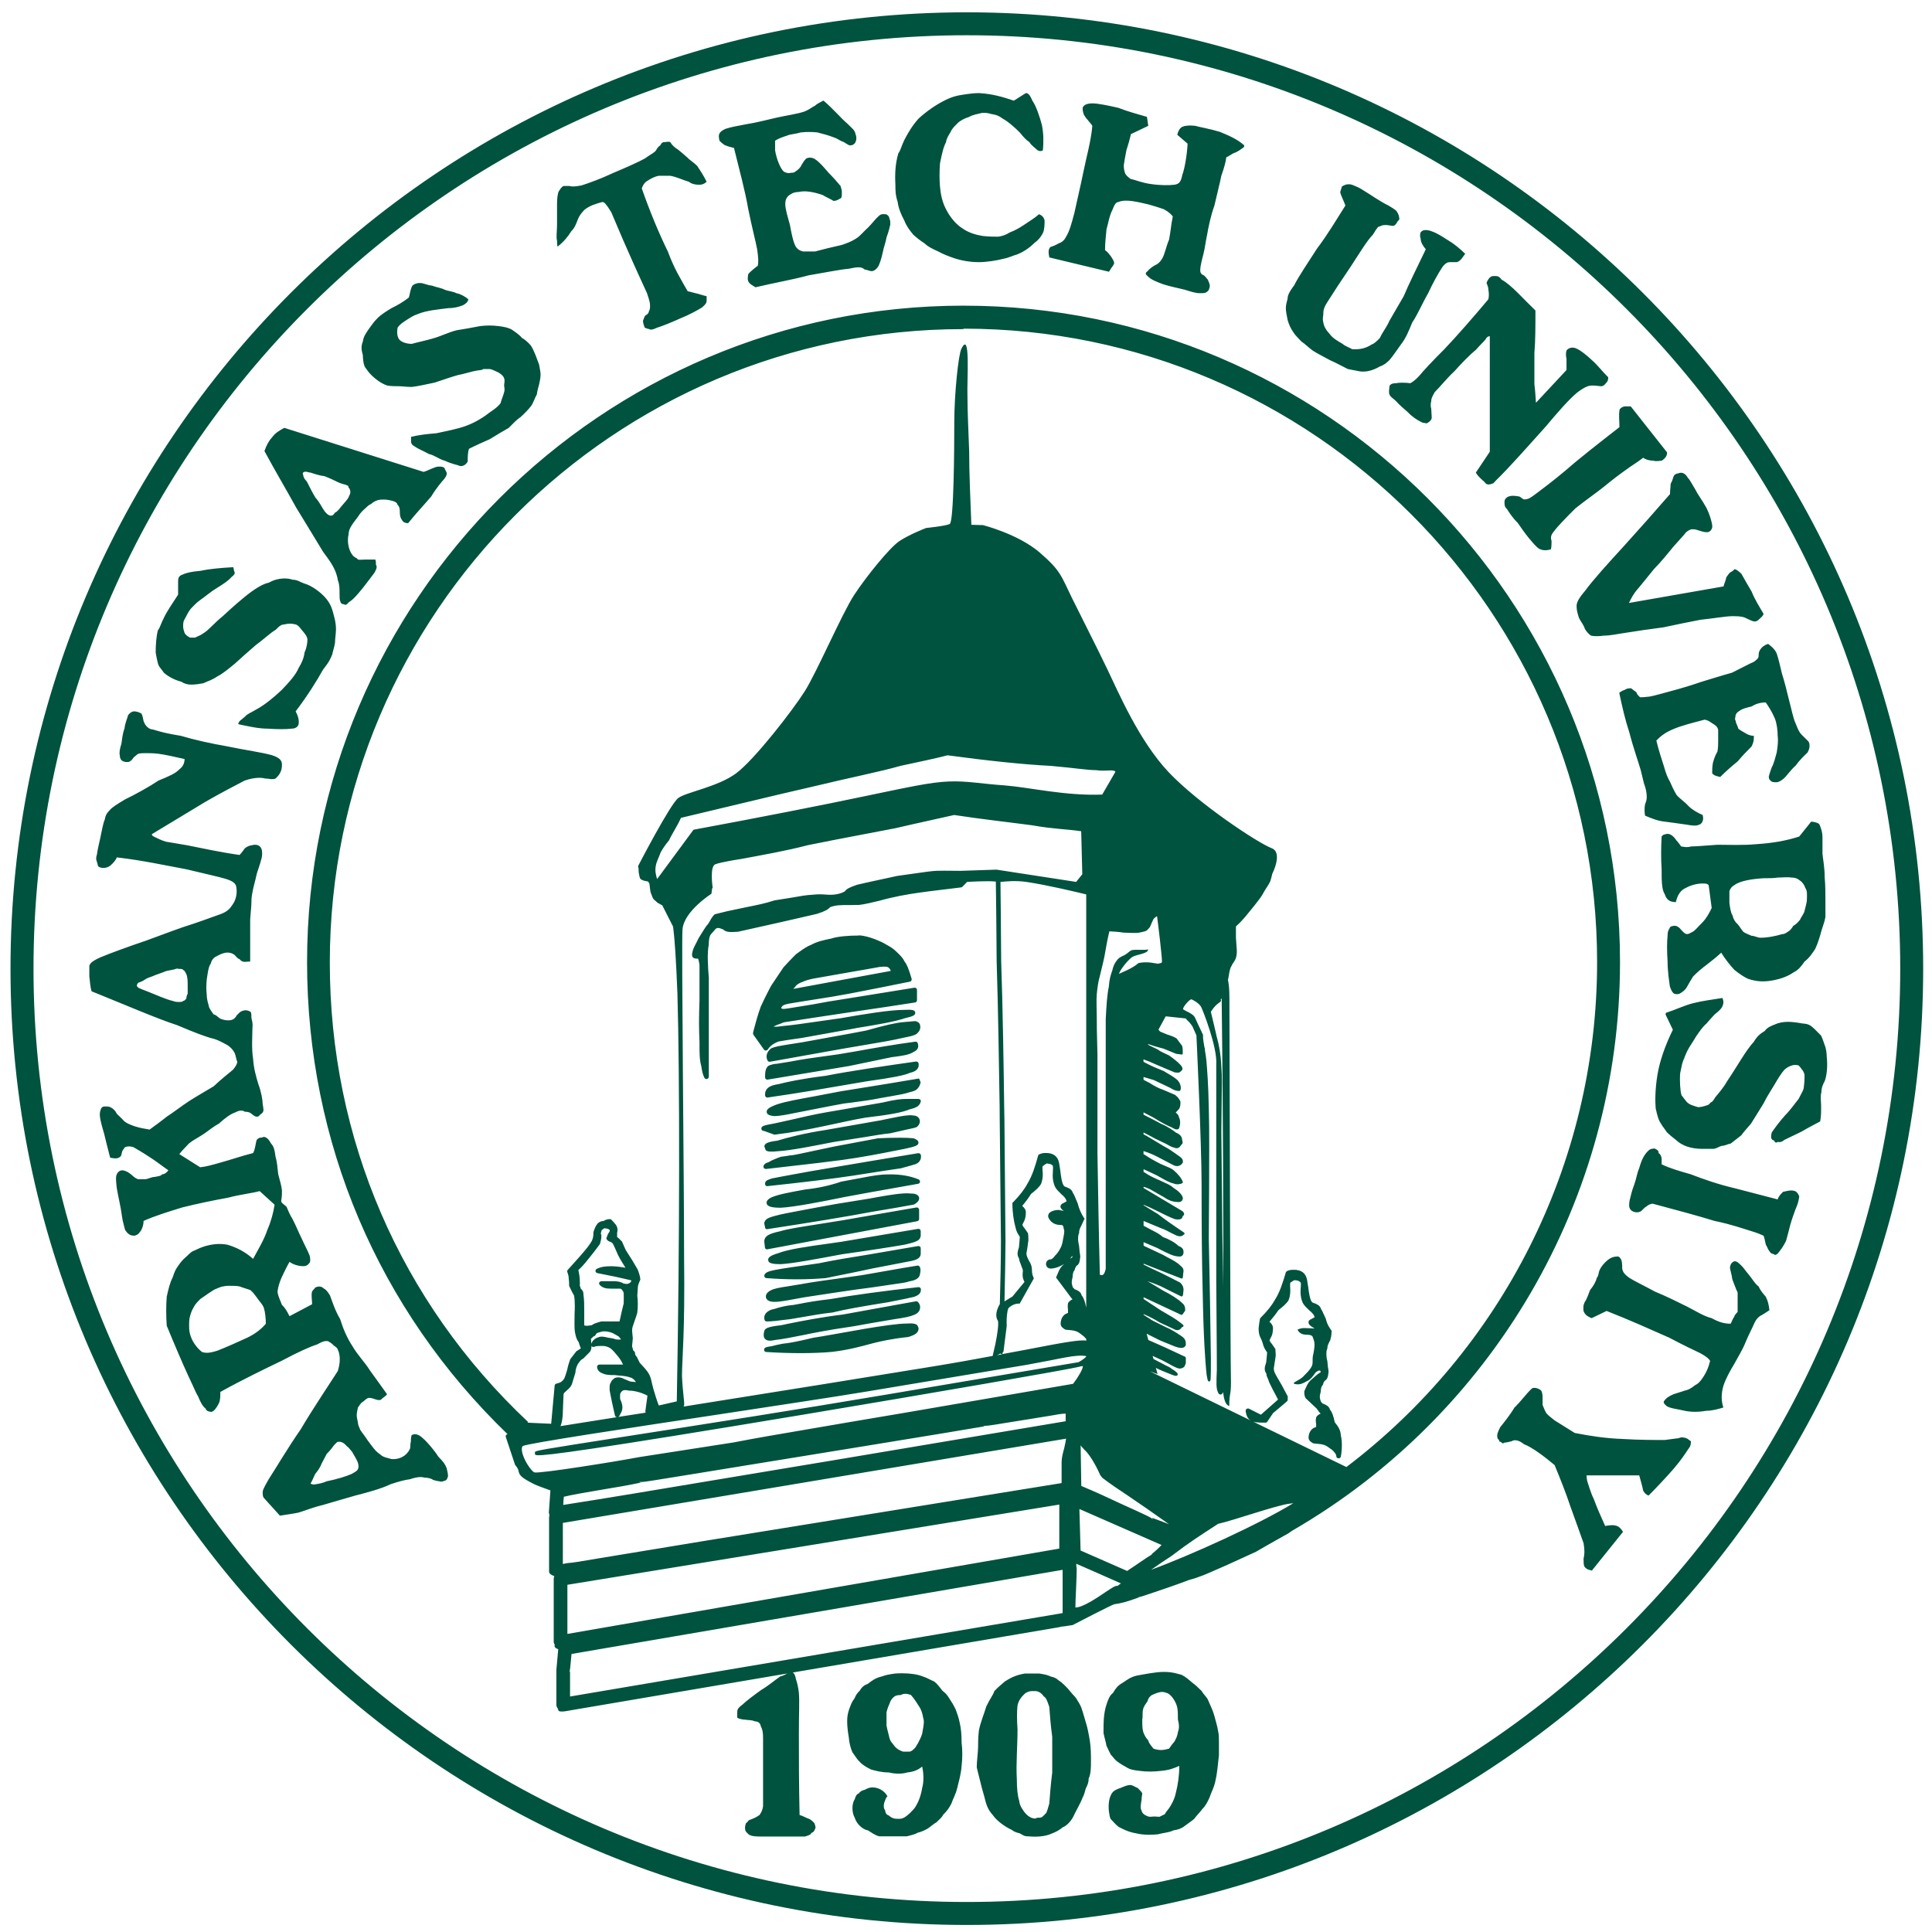 <?xml version="1.0" encoding="UTF-8" standalone="no"?>
<svg xmlns:rdf="http://www.w3.org/1999/02/22-rdf-syntax-ns#" xmlns="http://www.w3.org/2000/svg" xml:space="preserve" height="200" width="200" version="1.1" xmlns:cc="http://creativecommons.org/ns#" xmlns:dc="http://purl.org/dc/elements/1.1/" viewBox="0 0 200 199.996"><path fill="#00533e" d="m100.08 1.273c-54.585 0-98.993 44.41-98.993 99.003 0 54.581 44.409 98.993 98.993 98.993 54.589 0 99.007-44.413 99.007-98.993 0-54.593-44.418-99.003-99.007-99.003zm0 2.374c53.283 0 96.632 43.346 96.632 96.629 0 53.27-43.349 96.615-96.632 96.615-53.27 0-96.612-43.345-96.612-96.615 0-53.283 43.341-96.629 96.612-96.629zm1.313 5.987c-0.521 0-1.067 0.066-1.683 0.164-0.546 0.074-1.229 0.213-2.087 0.685-0.756 0.382-1.749 1.069-2.533 1.792-0.682 0.751-1.165 1.61-1.478 2.226-0.304 0.616-0.373 1.059-0.616 1.367-0.304 1.031-0.37 2.086-0.305 3.256 0 0.583-0 1.064 0.238 1.787 0.066 0.612 0.378 1.363 0.682 1.905 0.242 0.624 0.545 1.001 0.931 1.478 0.304 0.271 0.714 0.617 1.162 0.892 0.37 0.37 0.924 0.619 1.438 0.849 0.415 0.242 1.027 0.485 1.643 0.695 0.698 0.234 1.613 0.406 2.541 0.406 0.85 0 1.852-0.172 2.526-0.344 0.69-0.14 1.101-0.379 1.405-0.44 0.62-0.246 1.244-0.619 1.852-1.231 0.316-0.209 0.627-0.555 0.849-0.994 0.177-0.382 0.177-0.931 0.177-1.308-0.095-0.407-0.337-0.543-0.575-0.646-0.452 0.411-0.995 0.715-1.541 1.097-0.452 0.304-1.001 0.62-1.478 0.784-0.44 0.275-0.743 0.373-1.203 0.447-0.488 0-0.859-0-1.602-0.074-0.628-0.099-1.413-0.3-2.103-0.784-0.715-0.448-1.323-1.231-1.7-1.982-0.378-0.723-0.545-1.47-0.623-2.328-0.066-0.69-0.066-1.614 0-2.431 0.177-0.858 0.312-1.585 0.623-2.192 0.066-0.444 0.303-0.751 0.48-1.059 0.127-0.312 0.37-0.551 0.674-0.859 0.312-0.312 0.69-0.513 1.236-0.69 0.386-0.238 0.924-0.3 1.305-0.41 0.378-0.033 0.621-0 0.999 0.111 0.304 0.062 0.615 0.062 1.17 0.477 0.538 0.271 1.33 0.986 1.77 1.433 0.452 0.554 0.682 0.792 0.998 0.998 0.197 0.345 0.608 0.608 0.859 0.854 0.197 0.099 0.373 0.099 0.534 0 0.082-0.854 0.082-1.675-0.095-2.607-0.242-0.916-0.615-2.013-0.993-2.538-0.304-0.715-0.473-0.78-0.682-0.78l-1.236 0.78c-1.154-0.402-2.325-0.714-3.561-0.78zm-16.155 0.779c-0.246 0.144-0.624 0.287-0.867 0.526-0.304 0.131-0.505 0.37-1.121 0.612-0.731 0.246-1.717 0.377-2.817 0.616-1.055 0.242-2.229 0.549-3.149 0.685-0.883 0.172-1.676 0.309-2.169 0.481-0.743 0.312-0.744 0.682-0.674 0.99 0 0.103 0 0.242 0.177 0.382h0.002c0.131 0.103 0.378 0.344 0.497 0.344 0.25 0.131 0.66 0.202 0.865 0.264 0.546 2.226 1.167 4.492 1.479 6.344 0.378 1.848 0.744 3.251 0.92 4.146 0.14 0.985 0.139 1.331 0.065 1.705-0.411 0.308-0.784 0.621-0.985 0.859-0.073 0.378-0.073 0.583 0 0.751 0.144 0.308 0.44 0.411 0.743 0.62 1.856-0.443 3.875-0.789 5.485-1.233 1.84-0.312 3.324-0.62 4.215-0.69 1.027-0.234 1.33-0.169 1.572 0.069 0.374 0.07 0.542 0.182 0.759 0.182 0.234 0 0.481-0.181 0.682-0.485 0.168-0.316 0.337-0.855 0.472-1.479 0.074-0.443 0.317-1.063 0.387-1.539 0.234-0.616 0.303-0.994 0.385-1.298 0-0.382 0-0.453-0.082-0.617 0-0.07-0.07-0.312-0.205-0.377-0.098-0.103-0.234-0.103-0.41-0.103-0.177 0-0.304 0-0.546 0.238-0.279 0.242-0.683 0.784-1.069 1.162-0.44 0.378-0.849 0.928-1.288 1.162-0.488 0.308-0.932 0.453-1.413 0.625-0.92 0.197-1.91 0.447-2.776 0.677h-1.231c-0.3-0.062-0.674-0.23-0.851-0.677-0.209-0.448-0.377-1.306-0.521-2.09-0.234-0.858-0.477-1.61-0.477-2.164 0-0.538 0.242-0.813 0.554-0.99 0.234-0.172 0.547-0.238 0.818-0.238 0.723-0.168 1.573 0 2.497 0.313 0.37 0.23 0.751 0.377 1.129 0.611 0.378 0 0.62-0.234 0.797-0.308 0.061-0.201 0.062-0.303 0.062-0.549 0-0.136-0-0.272-0.136-0.687-0.242-0.3-0.784-0.919-1.236-1.367-0.48-0.55-0.92-1.097-1.405-1.409-0.304-0.201-0.682-0.201-0.92-0.062-0.136 0.131-0.312 0.374-0.451 0.612-0.16 0.378-0.48 0.621-0.608 0.687-0.177 0.172-0.312 0.172-0.546 0.172-0.177 0.066-0.312 0.065-0.69-0.107-0.377-0.304-0.785-1.363-0.92-2.221v-0.994c0.365-0.242 0.784-0.373 1.298-0.549 0.312-0.131 0.756-0.131 1.372-0.308 0.546-0.062 1.162-0.062 1.708 0 0.682 0.177 1.163 0.306 1.615 0.483 0.439 0.131 0.615 0.309 0.919 0.44 0.312 0.074 0.62 0.418 0.859 0.418 0.624 0 0.755-0.727 0.554-1.167-0.074-0.416-0.31-0.55-0.857-1.096-0.616-0.513-1.474-1.544-2.464-2.374zm27.84 0.287c-0.69 0-0.923 0.238-1.006 0.464 0 0.386 0.082 0.694 0.316 1.002 0.238 0.308 0.55 0.62 0.69 0.859-0.14 1.605-0.62 3.251-0.923 4.754-0.312 1.548-0.699 3.13-0.933 4.251-0.304 1.162-0.514 1.917-0.859 2.467-0.189 0.411-0.513 0.621-0.751 0.687-0.295 0.173-0.681 0.345-0.849 0.369-0.304 0.25-0.209 0.722-0.136 1.095l6.167 1.479h0.001c0.062-0.062 0.167-0.243 0.196-0.313 0.169-0.234 0.243-0.307 0.346-0.549 0-0.238-0.177-0.477-0.346-0.748-0.197-0.242-0.364-0.485-0.598-0.62 0-0.78 0.086-1.399 0.152-2.155 0.177-0.612 0.312-1.47 0.616-2.02 0.177-0.448 0.316-0.788 0.62-0.813 0.784-0.345 2.094 0.024 3.149 0.262 0.62 0.177 1.167 0.349 1.548 0.485 0.546 0.304 0.747 0.513 0.931 0.751-0.185 0.858-0.217 1.54-0.385 2.394-0.312 0.727-0.439 1.474-0.69 1.926-0.238 0.407-0.473 0.611-0.859 0.78-0.226 0.14-0.545 0.378-0.672 0.559-0.185 0.127-0.312 0.3 0 0.505 0.304 0.378 0.985 0.616 1.605 0.854 0.784 0.246 1.466 0.378 2.221 0.559 0.624 0.201 1.162 0.365 1.556 0.365 0.439 0 0.616 0 0.777-0.164 0.144-0.033 0.279-0.382 0.279-0.62 0-0.14-0.137-0.447-0.207-0.616-0.177-0.205-0.312-0.378-0.41-0.444-0.136-0.066-0.377-0.139-0.377-0.549 0-0.374 0.16-0.994 0.336-1.679 0.14-0.546 0.219-1.237 0.379-1.984 0.144-0.854 0.377-1.954 0.754-3.018 0.246-1.088 0.547-2.221 0.715-3.08 0.279-0.788 0.455-1.405 0.516-1.918 0.308-0.107 0.621-0.41 0.925-0.48 0.304-0.14 0.554-0.308 0.788-0.485 0.144-0.062 0.145-0.198 0.145-0.264-0.69-0.624-1.623-1.035-2.543-1.405-1.022-0.312-2.077-0.483-2.537-0.619-0.71-0.074-0.858 0-0.928 0-0.168 0-0.304 0.069-0.469 0.134-0.246 0.172-0.391 0.486-0.456 0.794l1.069 0.919c-0.074 1.298-0.312 2.603-0.546 3.223-0.144 0.714-0.312 0.958-0.826 1.028-0.546 0.07-1.475 0.07-2.399-0.069-0.85-0.098-1.604-0.415-2.162-0.546-0.402-0.312-0.444-0.412-0.53-0.556-0.082-0.238-0.144-0.415-0.144-0.854 0.062-0.374 0.144-0.927 0.271-1.539 0.168-0.509 0.345-1.134 0.472-1.676l1.79-0.857-0.136-0.928c-1.035-0.3-1.958-0.547-2.952-0.933-0.985-0.226-2.095-0.464-2.702-0.464zm-43.842 3.973c-0.144-0.01-0.289 0.032-0.341 0.032-0.242 0-0.37-0.001-0.546 0.344-0.136 0.066-0.312 0.264-0.439 0.51-0.148 0.238-0.493 0.373-1.174 0.857-0.681 0.374-1.913 0.921-3.223 1.471-1.322 0.62-2.559 1.067-3.31 1.305-0.69 0.135-1.034 0.135-1.244 0.062h-0.616c-0.226 0.074-0.403 0.415-0.538 0.62-0.082 0.312-0.14 0.616-0.14 1.228v2.164c0 0.682-0.111 1.297 0 1.642 0 0.275 0.001 0.448 0.058 0.62 0.62-0.489 1.076-1.03 1.405-1.58 0.386-0.378 0.528-0.818 0.688-1.233 0.144-0.378 0.387-0.685 0.682-0.993 0.546-0.448 1.172-0.62 1.853-0.813 0.209 0 0.385 0.191 0.923 1.05 0.374 0.854 1.063 2.538 1.785 4.144 0.748 1.712 1.499 3.322 1.918 4.246 0.312 0.932 0.313 1.061 0.313 1.307 0 0.234 0 0.377-0.11 0.549-0.033 0.242-0.201 0.374-0.369 0.444-0.136 0.168-0.136 0.304-0.251 0.551 0 0.234 0.115 0.549 0.177 0.713 0.177 0.07 0.316 0.144 0.444 0.144 0.177 0.099 0.345 0.099 0.859-0.144 0.546-0.164 1.474-0.541 2.398-0.96 0.928-0.374 1.725-0.813 2.23-1.125 0.37-0.308 0.48-0.48 0.48-0.69v-0.477c-0.378-0.07-0.764-0.239-1.162-0.313-0.312-0.066-0.555-0.164-0.797-0.197-0.682-1.203-1.372-2.266-2.054-4.118-0.858-1.741-1.843-4.073-2.701-6.536 0.127-0.304 0.241-0.616 0.713-0.859 0.209-0.131 0.617-0.374 1.069-0.444h1.162c0.756 0.14 1.298 0.443 1.926 0.616 0.304 0.242 0.681 0.313 1.08 0.313 0.283 0 0.521-0.07 0.764-0.313-0.304-0.616-0.616-1.096-0.985-1.646-0.378-0.374-0.797-0.616-1.01-0.859-0.411-0.374-0.716-0.615-0.958-0.816-0.378-0.238-0.607-0.44-0.816-0.784-0.044-0.018-0.093-0.028-0.14-0.032zm70.373 4.398c-0.107 0-0.212 0.017-0.333 0.052-0.168 0.07-0.303 0.131-0.373 0.205-0.066 0.341-0.161 0.378-0.161 0.612 0.095 0.349 0.365 0.858 0.534 1.334-0.92 1.441-1.843 3.019-2.939 4.456-0.891 1.404-1.885 2.841-2.361 3.798-0.616 0.821-0.682 1.133-0.682 1.375-0.078 0.378-0.185 0.617-0.185 0.987 0 0.316 0.106 0.858 0.185 1.236 0.131 0.444 0.3 0.857 0.571 1.231 0.25 0.415 0.586 0.686 0.857 0.998 0.378 0.238 0.724 0.612 1.163 0.928 0.452 0.304 1.1 0.612 1.782 0.994 0.689 0.304 1.305 0.649 1.852 0.92 0.554 0.103 0.825 0.172 1.236 0.242 0.608 0.099 1.364-0.07 2.095-0.513 0.365-0.103 0.673-0.345 0.985-0.649 0.378-0.452 0.743-0.994 1.236-1.684 0.439-0.55 0.751-1.301 1.129-2.221 0.546-0.792 1.027-1.963 1.643-3.023 0.485-1.055 1.059-2.078 1.47-2.702 0.386-0.513 0.649-0.513 0.818-0.513h0.69c0.48-0.172 0.625-0.615 0.859-0.857-0.546-0.546-1.237-1.093-1.717-1.369-0.649-0.411-1.202-0.783-1.749-0.96-0.296-0.131-0.545-0.133-0.616-0.133-0.295 0-0.37 0.071-0.538 0.235-0.074 0.242-0.074 0.446 0 0.619 0 0.448 0.305 0.858 0.538 1.133-0.85 1.778-1.774 3.623-2.287 4.858-0.731 1.228-1.096 1.918-1.474 2.538-0.312 0.714-0.755 1.231-0.985 1.777-0.353 0.378-0.628 0.617-0.867 0.687-0.546 0.374-1.228 0.55-2.025 0.48-0.263-0.177-0.615-0.243-0.985-0.551-0.386-0.238-0.993-0.55-1.305-0.99-0.378-0.415-0.62-0.792-0.682-1.231-0.111-0.419 0-0.625 0-0.859 0-0.308 0-0.623 0.505-1.375 0.489-0.788 1.413-2.189 2.341-3.556 0.858-1.306 1.675-2.674 2.287-3.289 0.48-0.788 0.546-0.854 0.731-0.854 0.23-0.172 0.673-0.172 0.985-0.103 0.136 0 0.378 0.103 0.513 0 0.103-0.07 0.231-0.205 0.346-0.451 0.136-0.07 0.21-0.234 0.136-0.369 0-0.242-0.136-0.485-0.313-0.723-0.168-0.136-0.378-0.271-0.789-0.518-0.373-0.172-0.878-0.477-1.362-0.784-0.448-0.304-0.859-0.55-1.233-0.784-0.378-0.275-0.858-0.451-1.174-0.582-0.131-0.035-0.242-0.052-0.349-0.052zm15.148 9.501c-0.16 0-0.377-0.001-0.439 0.098-0.177 0.074-0.242 0.279-0.336 0.382-0.041 0.136-0.148 0.243-0.041 0.374 0.041 0.14 0.136 0.312 0.136 0.559h-0.001c0.066 0.365 0.066 0.678 0 0.99-1.54 1.844-3.256 3.798-4.554 5.169-1.31 1.302-2.16 2.225-2.607 2.767-0.472 0.517-0.788 0.686-0.923 0.756-0.546-0.07-1.162-0.07-1.474 0-0.377 0-0.612 0.103-0.682 0.313 0 0.234-0.107 0.616 0 0.854 0.136 0.308 0.378 0.382 0.682 0.69 0.312 0.374 0.825 0.783 1.236 1.157 0.447 0.484 0.927 0.76 1.231 0.928 0.316 0.168 0.316 0.169 0.477 0.169 0.205 0.066 0.28 0.066 0.456-0.103 0.057 0 0.295-0.234 0.295-0.444 0-0.242-0.052-0.714-0.052-0.923-0.074-0.242-0.074-0.485 0-0.784 0-0.238 0.052-0.382 0.357-0.928 0.554-0.542 1.253-1.438 2.033-2.156 0.825-0.928 1.674-1.782 2.229-2.226 0.608-0.69 0.921-0.927 1.056-1.17 0.148-0.238 0.308-0.238 0.387-0.238v11.957l-1.443 2.156c0.197 0.378 0.608 0.715 0.92 0.994 0.136 0.238 0.378 0.341 0.9 0.103 0.337-0.382 1.017-0.999 1.942-2.025 0.993-1.06 2.231-2.46 3.471-3.836 1.236-1.474 2.447-2.869 3.305-3.559 0.932-0.686 1.244-0.687 1.556-0.687 0.378 0 0.69 0.071 0.92 0.071 0.14 0 0.376-0.173 0.442-0.313 0.168-0.131 0.248-0.313 0.248-0.612-0.632-0.616-1.064-1.231-1.692-1.777-0.542-0.517-1.224-1.064-1.7-1.241-0.382-0.136-0.76-0-0.928 0.246-0.074 0.238-0.074 0.543 0 0.851v1.167l-3.162 3.391c-0.053-0.55-0.054-1.096-0.161-1.921v-3.248c0.107-1.236 0.107-2.772 0.107-4.382-0.563-0.55-1.174-1.166-1.79-1.79-0.616-0.612-1.237-1.162-1.71-1.4-0.271-0.378-0.456-0.377-0.69-0.377zm-111.28 0.723c-0.407 0-0.616 0.13-0.784 0.27-0.242 0.419-0.242 0.859-0.369 1.233-0.624 0.485-1.169 0.792-1.785 1.092-0.513 0.316-1.134 0.69-1.479 1.064-0.37 0.345-0.64 0.795-0.882 1.103-0.246 0.374-0.55 0.747-0.616 1.298-0.242 0.546-0.103 1.027 0 1.405 0 0.444 0.065 0.62 0.065 0.751 0.062 0.234 0.062 0.416 0.305 0.687 0.378 0.624 1.37 1.469 2.155 1.711 0.378 0.07 0.858 0.071 1.236 0.071 0.312 0 0.756 0.074 1.298 0.074 0.69-0.074 1.549-0.284 2.399-0.456 0.756-0.242 1.548-0.543 2.398-0.777 0.755-0.144 1.445-0.382 1.885-0.451 0.484-0.07 0.653-0.069 0.715-0.172h0.628c0.23 0 0.542 0.173 0.92 0.341 0.242 0.14 0.553 0.372 0.619 0.619 0.103 0.271 0 0.509 0 0.751 0 0.144 0.103 0.375 0 0.687-0.066 0.312-0.25 0.689-0.377 1.157-0.242 0.312-0.546 0.554-1.1 0.928-0.616 0.484-1.405 0.995-2.407 1.381-0.985 0.37-2.045 0.537-3.133 0.788-0.932 0.07-1.757 0.164-2.615 0.369v0.546c0 0.074 0.071 0.312 0.387 0.451 0.304 0.238 0.92 0.477 1.474 0.784 0.608 0.136 1.059 0.551 1.613 0.687 0.542 0.246 1.018 0.377 1.392 0.475 0.242 0.14 0.522 0.07 0.62 0 0.209-0.099 0.262-0.229 0.377-0.377 0-0.476 0-0.957 0.136-1.331 0.751-0.378 1.466-0.69 2.156-0.998 0.723-0.443 1.413-0.859 1.959-1.167 0.44-0.448 0.816-0.85 1.231-1.125 0.378-0.345 0.748-0.718 1.051-1.1 0.25-0.312 0.394-0.849 0.62-1.231 0.07-0.55 0.239-0.924 0.313-1.405 0.177-0.825-0-1.13-0.074-1.684-0.238-0.612-0.464-1.363-0.859-1.982-0.304-0.341-0.607-0.62-0.919-0.784-0.304-0.374-0.716-0.62-0.991-0.821-0.374-0.242-0.919-0.346-1.473-0.407-0.616-0.074-1.162-0.074-1.844 0-0.858 0.164-1.624 0.309-2.473 0.44-0.92 0.242-1.601 0.616-2.467 0.854-0.85 0.242-1.539 0.377-2.159 0.549-0.542 0-0.987-0.172-1.225-0.377-0.317-0.308-0.316-0.859-0.242-1.302 0.242-0.345 0.545-0.541 0.923-0.788 0.373-0.234 0.718-0.477 1.162-0.612 0.858-0.374 2.086-0.48 3.215-0.623 0.587 0 1.036-0.127 1.484-0.3 0.308-0.181 0.476-0.308 0.546-0.616-0.386-0.312-0.825-0.551-1.236-0.625-0.374-0.197-0.794-0.196-1.225-0.365-0.324-0.181-0.859-0.247-1.31-0.42-0.48-0.037-0.858-0.27-1.236-0.27zm56.277 2.344c-37.477 0-67.967 30.488-67.967 67.959 0 18.627 7.363 35.944 20.753 48.865-0.07 0.012-0.12 0.045-0.153 0.095-0.025 0.037-0.036 0.086-0.036 0.131 0 0.025 0 0.05 0.013 0.074l0.949 2.857c0.016 0.025 0.033 0.05 0.049 0.071 0.255 0.296 0.288 0.455 0.32 0.611 0.103 0.411 0.214 0.636 1.659 1.359 0.242 0.123 1.161 0.448 1.642 0.625l-0.008 0.036-0.159 2.262s0.032 0.157 0.065 0.276c-0.008 0.074-0.041 0.177-0.041 0.177v5.649c0 0.242 0.267 0.366 0.546 0.477-0.041 0.09-0.065 0.177-0.065 0.279v6.536c0 0.111 0.066 0.206 0.115 0.305-0.008 0.021-0.033 0.054-0.033 0.074 0 0.037-0.001 0.061 0.016 0.09 0.041 0.136 0.185 0.213 0.369 0.275-0.033 0.312-0.193 2.153-0.193 2.153v3.585c0 0.168 0.07 0.323 0.177 0.447 0 0.008-0.008 0.009-0.008 0.013 0 0.041 0.009 0.09 0.033 0.118 0.078 0.148 0.2 0.14 0.59 0.128 0.016 0 11.198-1.91 23.115-3.93-0.226 0.111-0.473 0.259-0.723 0.3-0.489 0.333-1.4 1.084-1.938 1.379-0.682 0.48-1.622 1.187-2 1.561-0.521 0.378-0.521 0.551-0.521 0.797v0.537c0.209 0.14 0.627 0.21 0.829 0.21 0.312 0.066 0.617-0 0.994 0.172 0.304 0 0.554 0.14 0.616 0.505 0.177 0.349 0.234 0.629 0.234 1.245v4.857 2.159c-0.058 0.485-0.234 0.723-0.369 0.928-0.419 0.308-0.784 0.416-1.1 0.543-0.062 0.074-0.196 0.239-0.303 0.313-0.07 0.205-0.137 0.451-0.071 0.693 0 0.127 0.177 0.3 0.374 0.477 0.316 0.205 0.857 0.205 1.47 0.205h2.469 1.856c0.48-0.14 0.608-0.205 0.682-0.382 0.238-0.066 0.311-0.242 0.373-0.41 0.115-0.131 0-0.377-0.062-0.582-0.136-0.172-0.312-0.313-0.513-0.44-0.345-0.107-0.722-0.349-1.026-0.415-0.074-3.088-0.074-6.233-0.074-8.397 0-2.086 0.074-3.388 0-4.246-0.057-0.55-0.168-1.018-0.295-1.395-0.074-0.431-0.194-0.641-0.338-0.715 13.473-2.295 27.653-4.705 27.653-4.705 0.016 0 0.033-0.024 0.041-0.028 0.143-0.025 0.731-0.095 0.731-0.095l0.546-0.082c0.464-0.25 4.024-2.073 4.303-2.159 0.595-0.066 1.269-0.226 2.607-0.723-0.049 0.021-0.086 0.021-0.152 0 0.16 0 0.48-0.103 1.252-0.366 1.257-0.423 2.805-0.944 4.025-1.416 1.141-0.304 2.003-0.699 2.849-1.077l0.928-0.403 3.17-1.446c0.008 0 0.054-0.023 0.054-0.032l1.195-0.69c-0.008 0 2.036-1.146 2.036-1.146l0.099-0.059c0.11-0.086 0.237-0.172 0.352-0.246 20.617-11.921 33.948-34.139 33.948-58.863 0-37.47-30.485-67.959-67.947-67.959zm0.003 2.382c36.148 0 65.574 29.416 65.574 65.576 0 21.008-9.983 40.15-25.953 52.268-3.416-1.663-13.587-6.606-20.346-9.908l0.8 0.284-0.177-0.641c0.119 0.053 0.218 0.111 0.32 0.156 0.008 0.017 0.644 0.275 0.644 0.275 0.682 0.283 0.97 0.395 1.097 0.395 0.144 0 0.193-0.083 0.193-0.12 0-0.012 0.011-0.028 0.011-0.049 0-0.07-0.083-0.239-0.625-0.559-0.148-0.144-0.387-0.243-0.62-0.354l-0.505-0.267c-0.017 0-0.623-0.324-0.623-0.324l-0.144-0.082-0.082-0.313 0.985 0.456c-0.017-0.008 0.698 0.369 0.698 0.369 0.443 0.251 0.798 0.44 1.069 0.489 0.505 0.004 0.595-0.3 0.649-0.477l0.033-0.082v-0.554c0-0.045-0.026-0.086-0.059-0.103l-2.02-0.941-0.833-0.374-0.731-0.32c-0.086-0.033-0.169-0.069-0.238-0.106l-0.177-0.653 1.348 0.677c0.017 0.017 0.969 0.398 0.969 0.398 0.419 0.177 0.78 0.333 1.059 0.374 0.456 0.078 0.587-0.082 0.682-0.267v-0.061c0-0.238-0-0.533-0.354-0.8-0.008-0.012-0.238-0.164-0.238-0.164-0.386-0.255-0.899-0.6-1.503-0.846 0-0.008-0.616-0.308-0.616-0.308-0.427-0.201-0.858-0.411-1.1-0.6-0.008-0.012-0.431-0.259-0.559-0.354v-0.074c0.55 0.234 1.097 0.501 1.659 0.859 0.008 0.004 1.077 0.5 1.077 0.5l0.541 0.259c0.513 0.181 0.66-0.295 0.739-0.295 0.049 0 0.091-0.025 0.107-0.074 0.021-0.045 0.004-0.102-0.033-0.139-0.973-0.834-1.983-1.233-2.849-1.861 0 0.012-1.138-0.751-1.138-0.751l-0.103-0.069v-0.177c1.203 0.571 3.897 1.823 3.897 1.823 0.053 0.021 0.126-0.042 0.167-0.087l0.059-0.085 0.18-0.267v-0.115c0-0.246-0.046-0.472-0.354-0.71-0.34-0.341-1.071-0.813-1.929-1.249l-0.756-0.456c-0.296-0.177-0.575-0.352-0.867-0.508 0.443 0.131 0.883 0.294 1.339 0.496 0 0.008 1.22 0.608 1.22 0.608l0.939 0.464c0.033 0.008 0.07 0 0.103-0.021 0.041-0.012 0.058-0.057 0.066-0.098l0.025-0.103 0.044-0.444c0-0.144 0.001-0.427-0.344-0.764-0.029-0.025-1.877-0.952-1.877-0.952-0.017 0-1.187-0.556-1.187-0.556l-0.726-0.361v-0.093c1.417 0.571 3.905 1.534 3.905 1.534 0.033 0.012 0.07 0.009 0.103-0.016 0.041-0.021 0.049-0.057 0.057-0.09l0.033-0.382 0.036-0.243c0-0.218-0.028-0.378-0.357-0.628-0.292-0.296-0.781-0.562-1.302-0.829l-0.455-0.254-1.968-0.925c-0.033-0.017-0.036-0.029-0.052-0.041v-0.352c0.021 0.008 0.044 0.021 0.044 0.021l1.397 0.595c-0.008-0.008 0.32 0.169 0.32 0.169 0.673 0.345 1.371 0.69 1.798 0.69 0.185 0.037 0.337 0.011 0.431-0.071 0.123-0.099 0.144-0.258 0.144-0.393 0-0.296-0.16-0.49-0.526-0.617-0.308-0.324-0.956-0.693-1.613-0.931-0.329-0.296-0.747-0.51-1.154-0.715l-0.674-0.357c-0.057-0.033-0.122-0.062-0.167-0.095v-0.5c0.021 0.021 0.052 0.032 0.052 0.032l1.7 0.707c0.484 0.168 0.834 0.365 1.118 0.521l0.529 0.256c0.407 0.152 0.601 0.07 0.802-0.123 0.025-0.025 0.041-0.058 0.041-0.095-0.008-0.037-0.042-0.074-0.066-0.095-1.244-0.834-2.102-1.441-2.685-1.905-0.017-0.004-1.126-0.681-1.492-0.916v-0.05c0.439 0.177 0.879 0.382 1.356 0.62 0.681 0.341 1.449 0.723 1.867 0.867 0.329 0.07 0.567 0.049 0.707-0.061 0.07-0.057 0.095-0.156 0.12-0.246 0.057-0.049 0.127-0.095 0.144-0.177v-0.041c0-0.099-0.066-0.213-0.177-0.303-0.008-0.004-2.535-1.512-4.017-2.394v-0.123c0.214 0.057 0.44 0.136 0.666 0.251l0.826 0.472 0.546 0.311c0.513 0.353 0.977 0.53 1.395 0.53 0.205 0.041 0.374 0.008 0.489-0.074 0.095-0.082 0.144-0.201 0.144-0.349-0.09-0.394-0.587-0.796-0.977-1.034-0.25-0.246-0.612-0.403-0.941-0.551l-0.431-0.202c-0.554-0.239-1.1-0.477-1.638-0.854-0.008 0-0.042-0.011-0.079-0.032v-0.292c0.214 0.099 0.39 0.18 0.39 0.18l0.966 0.456c0-0.004 0.361 0.202 0.361 0.202 0.542 0.308 1.026 0.57 1.354 0.631 0.415 0.177 0.76 0.065 0.928-0.013 0.049-0.025 0.066-0.066 0.066-0.103 0-0.017 0-0.028-0.008-0.044-0.136-0.378-0.497-0.822-0.961-1.212-0.218-0.168-0.5-0.291-0.821-0.418l-0.52-0.224c-0.608-0.308-1.195-0.64-1.585-0.911-0.066-0.037-0.123-0.062-0.177-0.095v-0.325c0.439 0.144 0.904 0.317 1.356 0.551l1.777 0.928c0.361 0.164 0.699 0.069 0.917-0.251 0.008-0.017 0.015-0.078 0.024-0.095 0.017-0.144 0-0.317-0.295-0.538-0.017-0.012-0.395-0.283-0.395-0.283-0.337-0.242-0.747-0.538-1.31-0.826 0.008 0-0.808-0.489-0.808-0.489l-0.953-0.57c-0.123-0.053-0.217-0.107-0.311-0.169v-0.18c0.407 0.205 0.808 0.418 1.177 0.623 0.017 0.004 1.097 0.526 1.097 0.526 0.378 0.214 0.673 0.378 0.89 0.415 0.448 0.201 0.633-0.119 0.74-0.287 0.095-0.07 0.144-0.144 0.144-0.246 0-0.082-0.034-0.181-0.059-0.3v-0.008c0-0.279-0.23-0.551-0.616-0.699-0.287-0.222-0.923-0.673-1.539-0.916l-0.876-0.464-0.915-0.464s-0.024-0.012-0.044-0.036v-0.226c0.489 0.263 1.046 0.546 1.046 0.546 0.707 0.448 1.453 0.853 1.872 1.006 0.111 0.07 0.534 0.346 0.736 0.14 0.09-0.197 0.136-0.427 0.136-0.649 0-0.209-0.046-0.399-0.128-0.551-0.025-0.205-0.176-0.345-0.279-0.431 0 0-0.024-0.029-0.049-0.046 0.025-0.025 0.066-0.069 0.066-0.069l0.287-0.313c0.136-0.218 0.136-0.476 0.136-0.731 0-0.021-0.025-0.078-0.033-0.095-0.136-0.226-0.214-0.378-0.526-0.62-0.017-0.012-0.177-0.077-0.177-0.077l-1.077-0.456c-0.456-0.156-0.874-0.369-1.387-0.706 0 0.012-0.571-0.295-0.571-0.295l-0.052-0.038v-0.279c0.407 0.123 0.791 0.239 1.062 0.317l1.051 0.5 0.657 0.313c0.345 0.226 0.613 0.32 0.933 0.32 0.049 0 0.094-0.033 0.11-0.074 0.033-0.07 0.05-0.161 0.05-0.251 0-0.255-0.12-0.555-0.338-0.797-0.304-0.263-0.632-0.471-1.075-0.726l-0.371-0.223c-0.641-0.255-1.305-0.525-1.913-0.862 0 0-0.074-0.033-0.169-0.09v-0.251c0.439 0.156 0.843 0.321 1.196 0.489l1.506 0.641 0.513 0.216c0.439 0.07 0.53 0.026 0.69-0.147l0.054-0.054c0.09-0.078 0.169-0.268-0.167-0.612-0.23-0.259-0.743-0.656-1.146-0.939-0.017-0.004-0.407-0.194-0.407-0.194-0.3-0.14-0.545-0.249-0.747-0.414-0.041-0.021-0.941-0.456-0.941-0.456s-0.061-0.066-0.11-0.128c0.464 0.168 0.932 0.309 1.323 0.407l0.298 0.077c-0.008-0.008 1.315 0.538 1.315 0.538 0.025 0.004 0.575 0.077 0.575 0.077 0.025 0.012 0.05-0.003 0.074-0.024 0.033-0.025 0.041-0.054 0.041-0.092 0-0.32-0-0.571-0.074-0.792-0.017-0.004-0.025-0.037-0.033-0.049l-0.213-0.275-0.328-0.444c-0.3-0.168-0.547-0.271-0.982-0.402l-0.718-0.3c0-0.008-0.157-0.169-0.167-0.196v0.011c0 0.008-0.025 0.008-0.033 0.041 0 0 0.024-0.039 0.033-0.052-0-0-0.003-0.001-0.003-0.003 0.045-0.082 0.69-1.265 0.751-1.379 0.152 0.008 1.991 0.214 2.069 0.218 0.049 0.066 0.177 0.205 0.177 0.205 0.152 0.14 0.337 0.324 0.53 0.636l0.403 0.912s0.534 11.149 0.534 15.436c0 4.348 0.033 8.192 0.115 11.087 0.086 4.952 0.271 7.115 0.361 8.162l0.046 0.44c0.107 0.591 0.123 0.709 0.267 0.701 0.168-0.017 0.175-0.016 0.175-2.324l-0.09-5.979-0.126-6.487 0.032-5.228c0-1.536 0.011-3.026 0.011-4.398 0-1.421-0.008-2.706-0.041-3.761-0.049-2.739-0.176-4.089-0.246-4.98l-0.059-0.502c0-0.008-0.057-0.366-0.098-0.62v-0.155c0-0.025-0.011-0.045-0.011-0.061 0 0-0.036-0.079-0.036-0.087-0.082-0.448-0.152-0.838-0.152-1.159v-0.123c0-0.021-0.001-0.04-0.017-0.057l-0.537-1.133-0.251-0.554c-0.127-0.333-0.55-0.538-0.903-0.715-0.14-0.074-0.329-0.16-0.361-0.218 0.008-0.004 0.008-0.012 0.008-0.024 0-0.246 0.665-0.977 0.833-0.99 0.103 0.004 0.723 0.32 1.01 0.739 0.168 0.296 1.725 4.221 1.589 6.016v22.33l0.054 7.359 0.008 1.885c-0.061 1.441-0.078 1.933 0.115 2.344 0.037 0.152 0.167 0.251 0.278 0.238 0.111-0.008 0.209-0.098 0.279-0.262v0.216c0.131 0.928 0.37 1.162 0.612 1.236 0-1.371 0.177-1.059 0.177-2.431-0.065-1.536-0.159-36.877-0.159-38.515 0-1.688 0.015-2.321-0.153-3.179 0.095-0.275 0.136-1.142 0.382-1.454 0.066-0.209 0.369-0.513 0.444-0.821 0.086-0.267 0.103-0.551 0.087-0.83v-0.003l-0.087-1.241v-1.177c0.784-0.69 1.401-1.549 1.915-2.161 0.476-0.624 0.722-0.895 0.964-1.372 0.201-0.382 0.513-0.755 0.682-1.157 0.086-0.263 0.143-0.509 0.2-0.751 0 0 1.121-2.189-0.049-2.649-1.548-0.604-7.625-4.652-10.684-7.88-3.047-3.24-5.17-8.208-6.336-10.643-1.17-2.431-2.494-5.015-3.656-7.364-1.154-2.357-1.153-2.826-3.367-4.743-2.226-1.905-5.854-2.821-5.854-2.821l-1.204-0.033c-0.107-2.751-0.226-5.342-0.226-7.58-0.074-2.164-0.177-4.118-0.177-5.736-0.07-1.61 0.346-6.882-0.624-4.915-0.328 0.636-0.739 4.796-0.739 7.564 0 2.85-0.05 10.384-0.474 10.585-0.427 0.209-2.439 0.412-2.439 0.412s-1.716 0.656-2.767 1.354c-1.043 0.706-3.441 3.684-4.697 5.597-1.252 1.922-3.835 7.926-5.087 9.925-1.248 1.987-5.227 7.116-7.12 8.521-1.893 1.404-5.15 1.946-5.976 2.546-0.833 0.595-4.18 7.067-4.18 7.067 0.066 0.234 0.066 0.373 0.066 0.611 0.074 0.308 0.074 0.551 0.169 0.687 0.209 0.209 0.562 0.247 0.792 0.279l0.147 0.216c0.053 0.32 0.071 0.653 0.128 0.908 0.168 0.378 0.168 0.687 0.554 0.925 0.086 0.144 0.353 0.275 0.657 0.431l1.121 2.213c0.16 1.265 0.304 3.363 0.444 6.915 0.246 8.488 0.247 25.431-0.065 42.218l-1.861 0.426c0-0.017 0.001-0.024-0.016-0.036-0.201-0.505-0.428-1.281-0.538-1.646l-0.136-0.535-0.126-0.537c-0.16-0.579-0.505-0.961-0.874-1.359l-0.284-0.305c0.008 0.008-0.254-0.51-0.254-0.51 0-0.017-0.034-0.085-0.058-0.106-0.144-0.185-0.175-0.23-0.175-0.395 0-0.066-0.045-0.147-0.095-0.193-0.09-0.074-0.136-0.139-0.136-0.246 0-0.049-0.025-0.09-0.041-0.123-0.057-0.086-0.025-0.312 0-0.526l0.041-0.456-0.041-0.39c-0.025-0.259-0.058-0.498 0.016-0.769-0.008 0.029 0.407-1.195 0.407-1.195l0.082-0.287c0.07-0.567 0.07-1.19 0-1.77 0 0.037 0.069-0.985 0.069-0.985 0-0.041 0.107-0.33 0.107-0.33l0.126-0.298c0.008-0.025 0.009-0.025 0.009-0.041v-0.025c0-0.242-0.137-0.665-0.256-0.977-0.008-0.025-0.065-0.123-0.065-0.123l-0.497-0.846s-0.682-1.084-0.69-1.084c0-0.012-0.377-0.859-0.377-0.859-0.008-0.025-0.026-0.032-0.051-0.057l-0.262-0.267s-0.103-0.086-0.202-0.164v-0.448c0.025-0.103 0.041-0.192 0.041-0.283 0-0.316-0.135-0.529-0.344-0.739l-0.049-0.066-0.254-0.264c-0.041-0.053-0.083-0.052-0.14-0.052-0.168 0-0.415 0.032-0.649 0.188-0.23 0.008-0.447 0.09-0.616 0.259-0.185 0.226-0.296 0.46-0.436 0.874-0.008 0.029-0.008 0.054-0.008 0.079 0 0.3-0.001 0.562-0.215 0.944-0.226 0.39-0.578 0.809-1.124 1.441-0.016 0.025-0.658 0.739-0.658 0.739l-0.657 0.728c-0.041 0.041-0.057 0.094-0.057 0.144 0 0.029-0.001 0.053 0.016 0.09l0.025 0.082c0.066 0.177 0.118 0.37 0.118 0.625 0.016 0.045 0.033 0.331 0.033 0.331l0.008 0.39c0.016 0.037 0.297 0.612 0.297 0.612l0.208 0.377c0.057 0.275 0.082 0.645 0.082 1.051 0 0.271-0.007 0.555-0.024 0.843l-0.009 0.915c0 0.501 0.001 0.891 0.112 1.29 0.066 0.283 0.144 0.497 0.32 0.731 0 0.004 0.106 0.333 0.106 0.333s0.062 0.168 0.12 0.316c-0.057 0.049-0.128 0.082-0.128 0.082l-0.354 0.231c-0.033 0.037-0.159 0.213-0.159 0.213l-0.395 0.513c-0.008 0.008-0.049 0.046-0.057 0.066-0.094 0.255-0.247 0.71-0.32 1.113 0-0.004-0.169 0.546-0.169 0.546s-0.086 0.251-0.118 0.32c-0.234 0.415-0.521 0.48-0.772 0.549l-0.062 0.013c-0.09 0.021-0.169 0.106-0.177 0.2 0 0-0.32 3.553-0.361 3.955-0.756-0.029-1.692-0.071-2.456-0.112l0.074-0.065c-13.247-12.45-20.534-29.36-20.534-47.565 0-36.16 29.427-65.576 65.586-65.576zm68.492 8.044c-0.16 0-0.296 0.07-0.407 0.136-0.131 0.107-0.2 0.172-0.2 0.316-0.074 0.472 0 1.092 0 1.7-2.078 1.622-4.073 3.166-5.551 4.464-1.474 1.232-2.534 2.017-3.141 2.469-0.62 0.48-0.858 0.549-1.174 0.549-0.238-0.07-0.305-0.242-0.543-0.316-0.14 0-0.308-0.062-0.62-0.062-0.238 0-0.546 0.061-0.69 0.234-0.177 0.144-0.177 0.308-0.177 0.451 0 0.234 0.001 0.473 0.251 0.679 0.238 0.382 0.617 0.961 1.097 1.413 0.378 0.542 0.682 0.985 1.125 1.544 0.386 0.439 0.73 0.915 1.103 1.157 0.37 0.201 0.756 0.201 1.228 0.062 0.066-0.304 0.066-0.611 0.066-0.857-0.066-0.23-0.16-0.543 0.238-0.987 0.394-0.546 1.309-1.474 2.237-2.402 1.084-0.858 2.079-1.54 2.938-2.226 0.924-0.756 1.683-1.334 2.221-1.708 0.698-0.517 1.244-0.821 1.852-1.298 0.32 0.23 0.755 0.305 1.067 0.305 0.312 0.099 0.657 0 0.859 0 0.439-0.304 0.546-0.551 0.546-0.859l-3.761-4.764h-0.562zm-138.82 2.225c-0.439 0.242-0.887 0.485-1.223 0.928-0.378 0.415-0.621 0.858-0.83 1.474 1.068 1.988 2.23 3.942 3.289 5.859 1.162 1.918 2.161 3.528 2.769 4.551 0.792 1.063 0.968 1.367 1.17 1.785 0.177 0.37 0.303 0.747 0.377 1.195 0.168 0.411 0.169 0.925 0.169 1.307 0 0.407 0 0.714 0.074 0.849 0.061 0.308 0.312 0.308 0.374 0.308 0.168 0.107 0.242 0.107 0.546-0.234 0.378-0.209 0.858-0.756 1.413-1.446 0.439-0.546 0.882-1.157 1.226-1.608 0.246-0.476 0.247-0.609 0.136-0.789 0-0.201-0-0.37-0.066-0.546h-1.054c-0.485 0-0.732 0.107-0.859-0.131-0.242-0.107-0.419-0.246-0.554-0.485-0.304-0.448-0.471-1.306-0.303-1.979 0-0.69 0.542-1.232 0.985-1.856 0.246-0.407 0.554-0.686 0.759-0.859 0.234-0.234 0.411-0.374 0.587-0.444 0.271-0.238 0.44-0.307 0.748-0.414 0.312-0.057 0.752-0.057 1.064 0 0.476 0.107 0.849 0.177 0.923 0.485 0.242 0.238 0.242 0.545 0.242 0.788 0 0.374 0.07 0.615 0.238 0.821 0.066 0.168 0.304 0.309 0.62 0.309 0.784-0.986 1.675-1.918 2.398-2.776 0.513-0.858 1.047-1.47 1.372-1.844 0.23-0.308 0.23-0.484 0.23-0.521 0-0.168-0.169-0.338-0.23-0.556-0.148-0.16-0.324-0.159-0.628-0.159-0.378 0-0.985 0.378-1.539 0.546l-14.422-4.558zm2.26 4.541c0.152 0.01 0.273 0.087 0.455 0.087 0.398 0.136 0.92 0.312 1.466 0.377 0.386 0.172 0.616 0.243 0.792 0.338 0.444 0.214 0.747 0.382 1.059 0.456 0.136 0.062 0.377 0.061 0.451 0.164 0.168 0 0.167 0.134 0.167 0.208 0.238 0.234 0.24 0.612 0.063 0.859-0.062 0.308-0.472 0.686-0.859 1.159-0.136 0.205-0.439 0.55-0.608 0.587-0.242 0.407-0.452 0.337-0.682 0.238-0.177-0.131-0.313-0.276-0.387-0.379-0.242-0.312-0.546-0.994-0.923-1.372-0.304-0.48-0.608-1.092-0.92-1.708-0.304-0.308-0.377-0.55-0.377-0.69-0.103-0.14 0-0.308 0.136-0.308 0.061-0.016 0.115-0.021 0.166-0.017zm142.27 0.107c-0.089 0.009-0.177 0.035-0.264 0.077-0.201 0-0.377 0.14-0.439 0.279-0.073 0.172-0.074 0.338-0.313 0.794 0 0.3-0.065 0.607-0.065 1.059-1.54 1.778-3.191 3.634-4.797 5.408-1.605 1.749-3.215 3.527-4.008 4.623-0.858 0.994-0.89 1.368-0.857 1.713 0 0.279 0.093 0.616 0.237 1.064 0.168 0.378 0.472 0.685 0.62 1.157 0.168 0.279 0.375 0.518 0.625 0.687 0.296 0.074 0.857 0.074 1.321 0 0.698 0 1.372-0.169 2.304-0.3 1.08-0.177 2.525-0.386 3.872-0.559 1.363-0.3 2.6-0.542 3.836-0.784 1.298-0.131 2.627-0.374 3.383-0.374 0.858 0 1.163 0.108 1.405 0.243 0.271 0.131 0.624 0.308 0.826 0.308 0.238 0 0.414-0.177 0.48-0.251 0.136-0.127 0.379-0.3 0.44-0.538-0.44-0.751-0.921-1.506-1.233-2.298-0.444-0.751-0.858-1.474-1.059-1.844-0.312-0.308-0.554-0.481-0.723-0.481-0.136 0.172-0.262 0.239-0.447 0.338-0.168 0.144-0.3 0.377-0.402 0.513-0.041 0.312-0.21 0.619-0.279 0.931l-9.794 1.713c0.234-0.476 0.44-0.928 0.994-1.548 0.411-0.476 0.932-1.158 1.613-1.979 0.719-0.723 1.401-1.58 2.02-2.331 0.555-0.616 1.059-1.166 1.298-1.474 0.37-0.3 0.547-0.3 0.723-0.3 0.439 0 0.994 0.366 1.541 0.3 0.234-0.066 0.439-0.3 0.439-0.612-0.053-0.546-0.304-1.298-0.616-1.918-0.439-0.797-0.86-1.31-1.163-1.918-0.304-0.485-0.554-1.001-0.747-1.165-0.234-0.413-0.505-0.556-0.772-0.53zm-149.83 9.777c-1.232 0.066-2.46 0.174-3.392 0.379-0.92 0.066-1.541 0.234-1.82 0.377-0.48 0.164-0.48 0.41-0.48 0.849v1.236c-0.546 0.858-1.161 1.714-1.47 2.399-0.312 0.579-0.379 0.984-0.625 1.301-0.16 0.616-0.226 1.471-0.226 2.292 0.066 0.415 0.16 0.854 0.226 1.1 0.078 0.374 0.379 0.613 0.625 0.994 0.546 0.476 1.236 0.783 1.782 0.919 0.37 0.238 0.689 0.309 1.067 0.309 0.374 0 0.851-0.071 1.225-0.14 0.484-0.23 0.854-0.303 1.47-0.718 0.554-0.271 1.235-0.85 1.859-1.364 0.682-0.624 1.298-1.174 2.087-1.852 0.752-0.546 1.547-1.297 2.085-1.605 0.448-0.476 0.657-0.551 0.887-0.551 0.378-0.107 0.789-0.107 1.174 0 0.304 0.074 0.542 0.472 0.784 0.751 0.136 0.172 0.377 0.407 0.439 0.784 0 0.312-0.06 0.858-0.303 1.372-0.062 0.587-0.303 1.1-0.616 1.613-0.304 0.715-0.924 1.401-1.741 2.259-0.792 0.76-1.852 1.609-2.574 1.987-0.616 0.378-0.994 0.481-1.236 0.784-0.209 0.177-0.37 0.309-0.546 0.448-0.07 0.172-0.239 0.233-0.071 0.344 0.928 0.197 2.013 0.448 3.015 0.448 0.932 0.066 1.917 0.066 2.398 0 0.514 0 0.69-0.251 0.756-0.448 0.062-0.345-0.001-0.791-0.305-1.342 1.224-1.606 2.222-3.215 2.83-4.308 0.731-0.932 0.793-1.199 0.969-1.61 0.033-0.25 0.201-0.69 0.275-1.167 0-0.382 0.103-0.994 0.103-1.446 0-0.472-0.103-0.956-0.177-1.223-0.201-0.792-0.312-1.236-0.784-1.852-0.513-0.649-1.498-1.408-2.357-1.646-0.386-0.131-0.681-0.379-1.174-0.379-0.304-0.099-0.514-0.131-0.928-0.131-0.546 0.033-0.985 0.131-1.531 0.439-0.378 0.07-0.933 0.309-1.792 0.925-0.858 0.62-2.053 1.678-2.972 2.537-0.932 0.751-1.479 1.474-2.025 1.782-0.304 0.234-0.607 0.308-0.849 0.444h-0.522c-0.23-0.136-0.373-0.209-0.549-0.444-0.066-0.242-0.161-0.45-0.161-0.68 0-0.349 0.001-0.551 0.161-0.802 0.177-0.3 0.32-0.678 0.616-1.051 0.312-0.308 0.555-0.616 1.002-0.928 0.554-0.378 1.083-0.858 1.716-1.236 0.612-0.374 1.229-0.783 1.471-1.095 0.374-0.3 0.373-0.369 0.373-0.513-0.103-0.164-0.102-0.477-0.167-0.543zm158.91 7.941c-0.242 0.07-0.345 0.141-0.546 0.276-0.378 0.345-0.445 0.615-0.445 0.96h0.001c0 0.131-0.001 0.272-0.489 0.617-0.48 0.201-1.297 0.653-2.282 1.133-1.101 0.3-2.032 0.611-3.087 0.919-1.101 0.378-2.128 0.687-3.02 0.925-0.912 0.242-1.946 0.55-2.398 0.62-0.608 0.074-0.751 0.073-0.985 0.073-0.177-0.144-0.312-0.275-0.395-0.521-0.222-0.172-0.336-0.238-0.541-0.41-0.234 0-0.411-0-0.682 0.172-0.234 0.066-0.476 0.238-0.546 0.308 0.312 1.466 0.607 2.772 1.059 4.143 0.373 1.47 0.927 3.014 1.17 3.872 0.23 0.916 0.313 1.371 0.44 1.679 0.111 0.345 0.177 0.719 0.177 1.092 0 0.238-0.066 0.484-0.177 0.751-0.066 0.345-0.066 0.785 0 1.167 0.731 0.312 1.339 0.551 2.02 0.62 0.62 0.07 1.236 0.169 1.749 0.238 0.657 0.07 1.202 0.238 1.642 0.144 0.316-0.074 0.486-0.213 0.556-0.451 0.065-0.168 0.065-0.308 0-0.616-0.554-0.242-1.096-0.551-1.474-0.933-0.378-0.435-0.924-0.772-1.236-1.154-0.304-0.513-0.481-0.928-0.682-1.372-0.242-0.407-0.418-0.858-0.608-1.544-0.25-0.788-0.563-1.716-0.797-2.705 0.48-0.48 0.85-0.79 1.708-1.163 0.858-0.378 2.094-0.685 3.289-0.998 0.419 0.074 0.579 0.243 0.784 0.374 0.242 0.14 0.546 0.308 0.62 0.69v1.097c0 0.378-0 0.682-0.074 1.133-0.23 0.402-0.369 0.784-0.472 1.19-0.074 0.382-0.074 0.759-0.074 1.067 0.242 0.308 0.621 0.308 0.83 0.382 0.616-0.62 1.264-1.17 1.81-1.618 0.522-0.62 1.058-1.165 1.436-1.539 0.238-0.476 0.238-0.686 0.238-1.097-0.304 0-0.681-0.139-0.919-0.308-0.234-0.14-0.556-0.307-0.691-0.439-0.066-0.25-0.168-0.448-0.241-0.62 0-0.238-0.169-0.312-0.066-0.546 0-0.312 0.14-0.513 0.444-0.69 0.32-0.242 0.723-0.308 1.236-0.444 0.381-0.238 0.858-0.415 1.474-0.415 0.312 0.476 0.617 0.924 0.933 1.651 0.197 0.505 0.295 1.195 0.295 1.81 0.07 0.546 0.001 1.097-0.098 1.717-0.144 0.476-0.272 1.125-0.515 1.536-0.136 0.382-0.237 0.688-0.303 0.927 0 0.144-0.001 0.3 0.167 0.444 0.136 0.177 0.378 0.177 0.62 0.177 0.127 0 0.374-0.07 0.682-0.32 0.374-0.3 0.751-0.915 1.298-1.395 0.448-0.612 0.925-1.067 1.245-1.367 0.201-0.378 0.2-0.554 0.2-0.69 0-0.168-0-0.309-0.14-0.481-0.136-0.136-0.447-0.435-0.69-0.685-0.238-0.238-0.365-0.542-0.616-1.167-0.242-0.505-0.439-1.54-0.69-2.464-0.234-0.99-0.473-1.909-0.715-2.669-0.201-0.858-0.378-1.605-0.546-2.09-0.197-0.472-0.615-0.785-0.885-0.994zm-169.17 6.985c-0.197 0-0.374 0.111-0.608 0.382-0.074 0.345-0.312 0.789-0.377 1.409-0.185 0.439-0.247 1.092-0.313 1.536-0.168 0.55-0.243 0.927-0.169 1.226 0 0.62 0.481 0.691 0.784 0.691 0.308 0 0.485-0.235 0.682-0.515 0.177-0.107 0.25-0.238 0.451-0.341 0.238-0.066 0.546-0.065 0.784-0.065 0.386 0 0.681-0.001 1.305 0.065 0.78 0.103 1.782 0.341 2.698 0.546 0 0.407-0.159 0.789-0.545 1.069-0.37 0.407-1.061 0.714-2.153 1.157-0.92 0.62-2.468 1.479-3.462 1.951-0.858 0.513-1.404 0.859-1.605 1.138-0.246 0.234-0.414 0.476-0.488 0.923-0.201 0.476-0.305 1.159-0.44 1.779-0.14 0.69-0.307 1.304-0.377 1.855-0.107 0.308-0.107 0.542 0 0.784 0.07 0.136 0.07 0.383 0.136 0.448 0.242 0.234 0.858 0.233 1.236-0.066 0.304-0.246 0.616-0.625 0.682-0.859 2.636 0.3 5.173 0.859 7.193 1.228 1.996 0.48 3.384 0.785 4.082 0.994 0.752 0.246 0.92 0.414 1.059 0.685 0.136 0.48 0.136 1.339-0.377 2.025-0.242 0.374-0.521 0.677-1.162 0.923-0.682 0.234-1.479 0.546-2.776 0.985-1.372 0.419-3.153 1.106-5.005 1.784-1.844 0.62-3.696 1.301-4.69 1.716-0.998 0.444-1.101 0.681-1.167 0.89v1.097c0.066 0.407 0.067 0.99 0.235 1.536 3.4 1.371 6.783 2.837 8.844 3.502 2.02 0.854 2.702 1.089 3.482 1.335 0.69 0.131 1.315 0.513 1.758 0.747 0.345 0.242 0.55 0.48 0.718 0.788 0.14 0.308 0.139 0.608 0.275 0.92 0 0.209-0.135 0.457-0.444 0.83-0.447 0.374-1.232 0.988-1.995 1.711-0.776 0.472-1.701 0.994-2.559 1.541-0.826 0.546-1.614 1.166-2.3 1.605-0.686 0.554-1.235 0.933-1.773 1.335-0.554-0.09-1.002-0.168-1.548-0.341-0.386-0.136-0.755-0.271-1.059-0.505-0.312-0.345-0.554-0.554-0.792-0.792-0.136-0.308-0.378-0.551-0.682-0.682-0.136-0.074-0.313-0.074-0.556-0.074-0.201 0-0.369 0.074-0.439 0.382-0.107 0.238-0.107 0.612 0 1.064 0.07 0.337 0.136 0.608 0.374 1.405 0.14 0.608 0.378 1.534 0.62 2.462 0.136 0 0.303 0.066 0.616 0.066 0.066 0 0.303-0.066 0.377-0.136 0.168-0.107 0.169-0.241 0.235-0.549 0.062-0.164 0.175-0.308 0.311-0.485 0.238-0.061 0.378-0.131 0.859 0 0.312 0.177 1.06 0.619 1.684 1.034 0.616 0.378 1.297 0.928 1.942 1.367-0.168 0.238-0.41 0.415-0.644 0.415-0.144 0.205-0.523 0.206-0.761 0.271-0.304 0-0.611 0.172-0.923 0.234h-0.826c-0.337-0.127-0.473-0.3-0.723-0.505-0.23-0.177-0.471-0.354-0.857-0.415-0.193 0-0.44 0.062-0.608 0.415-0.136 0.271-0.066 0.821 0 1.433 0.168 0.998 0.415 1.922 0.546 2.956 0.062 0.509 0.245 1.047 0.311 1.359 0.378 0.604 0.723 0.605 0.994 0.605 0.177-0.061 0.378-0.132 0.472-0.3 0.312-0.304 0.451-0.846 0.451-1.228 1.24-0.546 2.468-0.924 4.041-1.405 1.515-0.378 3.298-0.747 4.661-0.99 1.474-0.378 2.398-0.443 3.318-0.69l1.547 1.408c-0.144 0.891-0.378 1.75-0.751 2.6-0.316 0.981-0.94 2.013-1.478 3.007-0.858-0.784-1.843-1.233-2.677-1.471-0.957-0.172-1.716 0.001-2.246 0.14-0.554 0.168-0.859 0.335-1.171 0.475-0.386 0.131-0.624 0.477-0.923 0.72-0.238 0.201-0.521 0.517-0.759 0.89-0.234 0.312-0.378 0.616-0.546 1.167-0.296 0.546-0.447 1.236-0.616 1.987-0.074 0.854-0.074 2.025 0 3.015 0.854 2.082 1.683 4.003 2.221 5.169 0.624 1.302 0.792 1.782 1.031 2.159 0.209 0.509 0.435 0.995 0.764 1.233 0.066 0.238 0.295 0.311 0.377 0.311 0.152 0.066 0.296 0.067 0.464-0.073 0.217-0.177 0.378-0.476 0.546-0.784 0.144-0.308 0.144-0.753 0.144-1.163 2.23-1.24 4.628-2.398 6.344-3.223 1.741-0.924 2.977-1.478 3.659-1.687 0.608-0.337 0.859-0.402 1.171-0.336 0.168 0.103 0.407 0.246 0.546 0.418 0.136 0.127 0.365 0.205 0.439 0.439 0.304 0.62 0.242 1.478 0 2.226-1.298 2.024-2.6 3.934-3.836 6.028-1.372 1.979-2.603 4.074-3.318 5.174-0.62 1.06-0.62 1.2-0.62 1.364 0 0.181 0.001 0.415 0.107 0.551l1.676 1.852c0.616-0.103 1.226-0.173 1.916-0.313 0.793-0.238 1.474-0.541 2.526-0.788 0.969-0.3 2.103-0.609 3.392-0.987 1.236-0.316 2.648-0.693 3.634-1.17 0.932-0.308 1.474-0.444 1.987-0.51 0.485-0.172 1.101-0.308 1.479-0.172 0.304 0 0.723 0.07 0.92 0.238 0.234 0.07 0.476 0.136 0.62 0.136 0.23 0.103 0.472-0.001 0.616-0.066 0.168 0 0.243-0.238 0.313-0.444 0-0.242-0.071-0.549-0.145-0.849-0.168-0.419-0.311-0.621-0.857-1.179-0.378-0.608-1.161-1.544-1.601-1.905-0.484-0.489-0.932-0.489-1.174-0.313-0.07 0.312-0.071 0.481-0.071 0.674-0.099 0.316 0.001 0.559-0.126 0.797-0.345 0.69-1.1 1.067-1.885 0.993-0.308-0.103-0.621-0.139-0.933-0.303-0.304-0.242-0.44-0.313-0.682-0.551-0.234-0.251-0.506-0.62-0.859-1.1-0.234-0.378-0.504-0.686-0.747-1.056-0.136-0.312-0.246-0.558-0.246-0.751-0.066-0.349-0.126-0.558-0.126-0.792 0-0.209 0.061-0.447 0.126-0.788 0.177-0.209 0.246-0.444 0.554-0.62 0.177-0.131 0.373-0.374 0.616-0.374 0.448 0 0.924 0.373 1.236 0.172 0.127-0.172 0.44-0.307 0.608-0.549-0.608-0.862-1.161-1.61-1.777-2.469-0.505-0.825-1.236-1.535-1.782-2.467-0.608-0.924-0.985-1.843-1.298-2.841-0.546-0.92-0.821-1.849-1.059-2.469-0.345-0.546-0.481-0.608-0.62-0.69-0.238-0.23-0.551-0.295-0.92-0.09-0.082 0.172-0.241 0.234-0.303 0.402-0.115 0.308 0 0.858 0 1.31l-2.338 1.236c-0.209-0.415-0.438-0.859-0.783-1.171-0.136-0.378-0.387-0.853-0.453-1.301 0-0.386 0.178-0.994 0.42-1.541 0.263-0.55 0.504-1.064 0.816-1.61 0.402 0.3 0.986 0.444 1.405 0.444 0.378 0 0.513-0.144 0.69-0.374 0.066-0.14 0.066-0.316 0-0.69-0.177-0.476-0.555-1.162-0.859-1.844-0.312-0.624-0.615-1.396-0.931-1.979-0.304-0.485-0.48-0.96-0.616-1.268-0.242-0.205-0.472-0.383-0.505-0.448-0.103-0.172 0-0.308 0-0.477 0.033-0.209 0.032-0.377 0.032-0.759-0.033-0.407-0.209-1.027-0.385-1.671-0.066-0.616-0.128-1.339-0.272-1.782-0.099-0.715-0.169-1.096-0.477-1.408-0.312-0.616-0.689-0.784-0.919-0.616-0.312 0-0.395 0.074-0.556 0.238-0.136 0.378-0.135 0.927-0.377 1.37-1.228 0.308-2.398 0.724-3.318 0.966-0.932 0.271-1.539 0.439-2.159 0.505l-2.164-1.364c0.386-0.48 0.723-0.788 1.002-1.1 0.472-0.378 0.857-0.542 1.329-0.859 0.513-0.3 1.06-0.817 1.774-1.195 0.624-0.579 1.244-1.026 1.692-1.162 0.439-0.238 0.776-0.238 0.985-0.069 0.312 0 0.555 0.07 0.682 0.205 0.312 0.238 0.489 0.411 0.797 0.238 0.062-0.168 0.313-0.239 0.374-0.374 0.107-0.172 0.107-0.238 0-0.854 0-0.382-0.136-1.236-0.456-2.095-0.226-0.756-0.465-1.539-0.538-2.611-0.177-1.084-0.069-2.391-0.069-3.143 0.07-0.682-0.107-0.927-0.107-1.129 0-0.242 0-0.411-0.062-0.551-0.308-0.238-0.682-0.238-0.99-0.069-0.177 0.07-0.245 0.21-0.447 0.379-0.103 0.181-0.242 0.37-0.41 0.444-0.312 0.177-0.921 0.098-1.307-0.074-0.242-0.127-0.37-0.371-0.69-0.44-0.168-0.238-0.312-0.41-0.464-0.718-0.082-0.378-0.249-0.747-0.249-1.298-0.062-0.509-0.062-0.994 0-1.618 0.107-0.682 0.168-1.293 0.403-1.605 0.144-0.546 0.394-0.682 0.759-0.859 0.316-0.164 0.628-0.303 0.998-0.303 0.238 0 0.48 0.065 0.718 0.242 0.14 0.127 0.275 0.374 0.513 0.436 0.337 0.419 0.621 0.246 1.102 0.246v-4.316c0.066-1.092 0.126-1.298 0.126-1.782 0-0.205 0.001-0.546 0.107-1.059 0.07-0.48 0.311-1.232 0.447-1.918 0.242-0.784 0.556-1.578 0.556-2.017 0.061-1.068-0.691-1.067-1.11-0.931-0.127 0-0.439 0.102-0.682 0.308-0.177 0.242-0.304 0.443-0.546 0.685-1.988-0.275-4.142-0.751-5.37-0.993-1.31-0.234-1.844-0.303-2.238-0.377-0.48-0.131-0.924-0.379-1.162-0.481-0.242-0.136-0.305-0.135-0.305-0.303 1.86-1.133 3.84-2.304 5.556-3.356 1.675-0.961 3.145-1.717 4.064-2.197 1.1-0.37 1.791-0.3 2.095-0.205 0.304 0 0.554 0.062 0.616 0.062 0.234 0 0.308 0 0.477-0.062 0.144-0.164 0.272-0.238 0.448-0.546 0.177-0.308 0.208-0.619 0.208-0.857 0-0.308-0.032-0.687-0.993-0.999-0.998-0.3-2.85-0.545-4.628-0.919-1.757-0.308-3.458-0.686-4.83-1.097-1.236-0.201-1.95-0.377-2.406-0.513-0.37-0.103-0.547-0.169-0.674-0.169-0.168-0.066-0.242-0.065-0.488-0.316-0.066-0.062-0.235-0.307-0.305-0.541-0.066-0.242-0.065-0.447-0.208-0.751-0.168-0.136-0.539-0.248-0.789-0.248zm84.229 4.546c4.003 0.546 7.916 0.961 10.651 1.092 2.694 0.238 3.795 0.444 4.707 0.444 1.01 0.164 1.868-0.131 2.008 0.177l-1.364 2.353c-3.868 0.144-7.477-0.743-10.085-0.949-2.533-0.177-3.93-0.481-5.782-0.407-1.921 0.066-4.316 0.612-8.771 1.536-4.423 0.932-11.03 2.231-17.67 3.458l-3.769 5.108c-0.127-0.419-0.243-0.858-0.128-1.408 0.062-0.378 0.304-0.821 0.505-1.372 0.168-0.308 0.481-0.785 0.859-1.233 0.312-0.686 0.858-1.469 1.231-2.324 4.796-1.129 9.556-2.304 13.563-3.215 3.835-0.932 7.017-1.549 9.177-2.169 2.221-0.48 3.528-0.747 4.866-1.092zm0.682 6.181c2.952 0.448 5.757 0.755 8.085 1.067 2.197 0.39 3.474 0.382 5.059 0.612l0.115 4.454-0.636 0.792-8.246-1.269-3.695 0.123c-1.084-0.016-2.518-0.024-2.81 0.017l-0.606 0.065-3.166 0.444-3.248 0.707-0.923 0.213c-0.85 0.3-1.067 0.428-1.236 0.666-0.423 0.263-1.035 0.389-1.692 0.365-0.016 0-0.328-0.021-0.328-0.021-0.304-0.02-0.682-0.058-1.364 0.021-0.571 0.02-1.293 0.147-2.118 0.295l-1.779 0.284c-1.01 0.329-2.021 0.525-2.887 0.698l-2.036 0.428-1.228 0.303c-0.033 0-0.049 0.021-0.09 0.046-0.23 0.234-0.345 0.438-0.456 0.652l-0.193 0.317c-0.177 0.177-0.386 0.509-0.6 0.854l-0.377 0.608c-0.016 0.037-0.235 0.472-0.235 0.472-0.218 0.407-0.393 0.764-0.421 1.035-0.008 0.037-0.033 0.122-0.033 0.221 0 0.082 0.017 0.151 0.062 0.234 0.115 0.16 0.308 0.161 0.451 0.161 0 0 0.086 0.003 0.103 0.003 0.025 0.029 0.081 0.131 0.159 0.649v3.667c-0.025 0.76-0.049 1.561-0.049 2.3 0 0.747 0.024 1.441 0.049 1.987v0.182c0 1.121 0.008 1.721 0.185 2.333 0.066 0.431 0.127 0.833 0.32 1.211 0.049 0.099 0.16 0.156 0.267 0.131 0.111-0.033 0.194-0.123 0.194-0.238v-10.2c-0.107-1.351-0.176-2.615-0.008-3.449 0.008-0.813 0.152-1.031 0.303-1.187l0.218-0.242c0.144-0.177 0.221-0.28 0.357-0.305 0.169-0.049 0.419 0.066 0.62 0.148 0.279 0.255 0.591 0.3 1.531 0.23 0.033 0 4.177-0.933 4.177-0.933l2.246-0.513 1.774-0.41c0.891-0.296 1.108-0.444 1.354-0.695 0.571-0.214 1.146-0.213 1.807-0.213l0.205 0.003 0.982-0.016c0.534-0.057 1.314-0.246 2.123-0.439 2.833-0.801 5.522-0.994 8.413-1.372 0.057-0.008 0.119-0.033 0.152-0.074l0.497-0.505 0.017 0.008s2.086-0.131 2.944-0.036l0.041 3.182 0.044 5.108c0.148 4.599 0.242 10.693 0.308 14.997l0.009 1.354 0.126 12.569c0 1.753-0.05 4.3-0.115 6.558-0.012 0.004-0.021 0.011-0.021 0.011l-0.032 0.051c-0.041 0.082-0.313 0.558-0.313 1.046 0 0.193 0.037 0.394 0.152 0.562 0.033 0.053 0.046 0.165 0.046 0.325 0 0.612-0.214 1.893-0.497 3.005l-0.077 0.338c-1.992 0.378-4.226 0.776-6.697 1.174-5.03 0.825-15.759 2.554-25.303 4.069 0.016-0.029 0.04-0.067 0.057-0.099 0.062-0.374-0.156-1.412-0.218-3.095 0-1.716 0.32-4.407 0.218-12.279 0-7.933-0.283-32.468-0.164-33.933 0.164-1.893 2.993-3.679 2.993-3.679l0.074-0.551 0.054-0.077s-0.32-2.172 0.259-2.418c0.583-0.242 2.734-0.564 2.734-0.564 2.213-0.415 4.562-0.821 6.866-1.421l0.328-0.065c3.199-0.653 6.036-1.159 8.726-1.689 2.636-0.616 4.452-0.992 6.094-1.37zm88.712 0.685-1.236 1.541c-1.372 0.452-2.842 0.689-4.382 0.788-1.408 0.136-2.846 0.066-4.082 0.066-1.162 0.07-2.087 0.172-2.702 0.172-0.546 0.14-0.784 0.033-1.059 0-0.169-0.238-0.344-0.481-0.48-0.612-0.378-0.558-0.756-0.787-1.138-0.652-0.099 0-0.329 0.095-0.403 0.238-0.066 1.166-0.066 2.397 0 3.391 0 1.06 0.001 2.091 0.305 2.538 0.242 0.714 0.62 0.859 1.17 0.859 0.131-0.62 0.443-1.237 1.059-1.479 0.48-0.275 1.162-0.444 1.646-0.444 0.439 0 0.513 0.001 0.69 0.169l0.313 2.361c-0.25 0.546-0.561 1.096-1.001 1.544-0.419 0.382-0.724 0.85-1.102 0.99-0.546 0.349-0.681 0.107-1.026-0.234-0.202-0.271-0.513-0.517-0.818-0.444-0.073 0-0.377 0.069-0.377 0.172-0.074 0.201-0.243 0.271-0.243 0.854-0.07 0.579-0.07 1.643 0 2.669 0 0.985 0.169 2.094 0.243 2.603 0.201 0.55 0.303 0.62 0.439 0.723 0.242 0.066 0.378 0.066 0.554 0 0.202-0.103 0.613-0.374 0.781-0.723 0.205-0.382 0.381-0.653 0.624-1.059 0.439-0.452 0.925-0.859 1.438-1.241 0.488-0.37 1.088-0.857 1.474-1.226 0.37 0.616 0.915 1.302 1.362 1.782 0.546 0.439 1.027 0.751 1.405 0.923 0.928 0.312 1.609 0.311 2.365 0.2 0.858-0.14 1.644-0.373 2.399-0.89 0.48-0.234 0.784-0.645 1.092-1.092 0.488-0.374 0.759-0.785 1.103-1.302 0.267-0.55 0.514-1.367 0.641-1.856 0.177-0.612 0.346-0.977 0.42-1.47v-1.531c0-0.858 0-1.717-0.074-2.538 0-0.994-0.169-1.851-0.23-2.467v-1.717c0-0.439-0.114-0.821-0.241-1.129-0.07-0.238-0.144-0.309-0.489-0.407-0.025 0-0.27-0.069-0.439-0.069zm-2.369 5.758c0.108 0.004 0.213 0.013 0.316 0.032 0.439 0 0.69 0.135 0.887 0.308 0.234 0.136 0.476 0.476 0.546 0.751 0.251 0.337 0.177 0.715 0.177 1.228 0 0.312-0.176 0.858-0.246 1.17-0.066 0.312-0.308 0.547-0.477 0.925-0.197 0.242-0.374 0.448-0.69 0.62-0.136 0.234-0.305 0.442-0.448 0.537-0.234 0.14-0.402 0.32-0.713 0.32-0.546 0.168-1.434 0.369-2.223 0.369-0.312 0-0.616-0.2-0.928-0.2-0.378-0.168-0.62-0.243-0.859-0.415-0.201-0.238-0.377-0.542-0.578-0.784-0.242-0.205-0.419-0.447-0.546-0.931-0.177-0.267-0.247-0.751-0.313-1.298v-1.171c0.066-0.271 0.25-0.509 0.513-0.644 0.616-0.476 1.959-0.649 3.015-0.715 0.484 0 1.1 0 1.47-0.069 0.416 0 0.772-0.042 1.097-0.032zm-80.458 0.403c0.478-0.016 1.052-0.003 1.67 0.093 2.119 0.32 4.94 0.997 6.11 1.28v42.776c-0.127-0.645-0.271-1.038-0.472-1.264-0.095-0.357-0.328-0.472-0.603-0.595 0 0-0.095-0.037-0.136-0.046-0.033-0.061-0.103-0.123-0.103-0.123-0.082-0.082-0.098-0.094-0.098-0.139v-0.051l-0.021-0.036c-0.049-0.14-0.066-0.264-0.066-0.366 0-0.164 0.025-0.295 0.066-0.431l0.008-0.024 0.013-0.071c0-0.324 0.089-0.603 0.147-0.657l0.061-0.049 0.008-0.066c0.066-0.226 0.119-0.337 0.234-0.444 0.209-0.095 0.32-0.459 0.32-0.739 0.017-0.045 0.025-0.103 0.025-0.169 0-0.144-0.033-0.315-0.066-0.496l-0.054-0.605-0.008-0.041c-0.057-0.246-0.098-0.501-0.098-0.723 0-0.214 0.025-0.394 0.082-0.526l0.024-0.036v-0.059c0-0.214 0.045-0.337 0.144-0.567l0.071-0.126c0 0.004 0.057-0.128 0.057-0.128l0.303-0.653-0.085-0.077c-0.275-0.419-0.505-0.953-0.636-1.487l-0.009-0.024-0.021-0.05-0.226-0.529c-0.074-0.185-0.135-0.341-0.234-0.456-0.103-0.349-0.345-0.477-0.497-0.538l-0.049-0.024c-0.008-0.012-0.177-0.069-0.177-0.069-0.152-0.057-0.188-0.075-0.254-0.186-0.057-0.086-0.177-0.315-0.279-1.075l-0.057-0.469-0.12-0.751c-0.123-0.678-0.578-1.043-1.334-1.043-0.246 0-0.415 0.001-0.702 0.133l-0.098 0.044-0.041 0.107c-0.304 1.092-0.6 2.07-1.113 2.907-0.296 0.563-0.781 1.19-1.479 1.913l-0.069 0.066v0.095c0 0.899 0.161 1.876 0.32 2.431 0.095 0.452 0.254 0.686 0.369 0.854 0 0 0.057 0.094 0.077 0.144-0.008 0.082-0.028 0.393-0.028 0.393l-0.058 0.666c-0.074 0.23-0.144 0.452-0.144 0.669 0 0.164 0.045 0.329 0.152 0.497 0.017 0.201 0.087 0.393 0.169 0.57l0.144 0.407c0.066 0.111 0.082 0.197 0.082 0.308 0 0.053 0.001 0.119-0.016 0.193 0 0.078-0.008 0.169-0.008 0.272 0 0.181 0.053 0.411 0.193 0.682-0.168 0.189-1.194 1.458-1.244 1.507-0.033 0.029-0.464 0.292-0.826 0.505 0.053-2.369 0.103-4.908 0.103-6.251l-0.11-12.582-0.025-1.354c-0.057-4.303-0.151-10.393-0.311-15.004 0 0.008-0.041-5.087-0.041-5.087l-0.033-3.146c0.236-0.019 0.619-0.064 1.097-0.08zm15.11 3.616c0.074 0.476 0.513 4.127 0.513 4.71-0.008 0.061-0.029 0.107-0.054 0.136-0.131 0.029-0.25 0.058-0.369 0.087v-0.001c-0.402-0.049-1.091-0.258-2.003-0.069-0.756 0.641-1.709 0.944-2.025 1.121 0.107-0.415 0.859-1.359 1.343-1.728 0.505-0.32 1.675-0.332 1.675-0.813-0.3 0.136-1.548-0.045-1.79 0.128-0.127 0.062-0.37 0.303-0.6 0.439-0.32 0.172-0.628 0.246-0.874 0.616-0.201 0.238-0.37 0.62-0.444 1.002-0.169 0.476-0.303 0.854-0.365 1.713-0.168 0.747-0.252 1.979-0.317 3.346v6.854 13.628 5.338c-0.136 0.62-0.304 0.756-0.608 0.62-0.111-4.254-0.184-8.558-0.249-12.566v-10.236c-0.07-2.336-0.071-3.158-0.071-3.905 0-0.792-0.057-1.614 0-2.333 0.07-0.686 0.136-1.235 0.32-1.888 0.127-0.571 0.305-1.196 0.474-2.017 0.136-0.714 0.283-1.716 0.513-2.603 0.48 0.037 0.857 0.037 1.478 0.136 0.439 0 1.232 0.074 1.602 0 0.443-0.098 0.796-0.135 0.931-0.377 0.238-0.164 0.305-0.547 0.474-0.859 0.074-0.238 0.208-0.304 0.447-0.477zm-30.884 2.016c-0.977-0.008-2.23 0.094-2.825 0.308-0.71 0.14-1.489 0.313-2.06 0.633-0.481 0.189-0.871 0.464-1.282 0.759l-0.346 0.251c-0.016 0.012-0.639 0.657-0.639 0.657l-0.62 0.666c-0.033 0.037-0.489 0.723-0.489 0.723l-0.779 1.163c-0.025 0.008-0.707 1.369-0.707 1.369l-0.385 0.816c-0.287 0.76-0.53 1.655-0.756 2.513l-0.046 0.205c-0.016 0.066 0 0.145 0.033 0.202l1.097 1.541c0.049 0.066 0.118 0.101 0.2 0.093 0.074 0 0.153-0.04 0.194-0.106 0.23-0.361 0.582-0.62 1.121-0.826l0.857-0.144 1.556-0.226 5.487-0.987 0.159-0.036c1.992-0.32 4.029-0.665 5.084-1.039 0.739-0.16 0.998-0.292 0.998-0.518v-0.054c-0.033-0.255-0.299-0.315-1.157-0.27-1.466 0-4.337 0.471-6.505 0.857 0.008 0-2.054 0.292-2.054 0.292-1.7 0.246-3.158 0.456-4.057 0.53-0.522 0.082-0.76 0.073-0.9 0.044 0.242-0.123 0.612-0.262 0.83-0.331 0.012-0.012 0.028-0.012 0.036-0.021 0.144-0.086 0.453-0.129 0.884-0.186l2.685-0.414 3.58-0.538c-0.008 0 3.528-0.521 3.528-0.521l3.113-0.477c0.111-0.017 0.2-0.111 0.2-0.226v-1.061c0-0.074-0.025-0.143-0.074-0.188-0.057-0.041-0.127-0.066-0.193-0.054l-5.379 0.87-3.564 0.571c-0.008 0-1.569 0.287-1.569 0.287l-1.975 0.32c-0.008 0-0.48 0.079-0.48 0.079-0.247 0.036-0.608 0.094-0.713 0.057-0.021-0.024-0.081-0.051-0.104-0.059h-0.008v-0.003c0-0.061 0.061-0.206 0.246-0.313 0.275-0.127 0.64-0.177 1.162-0.259l1.192-0.193c-0.008 0.004 2.762-0.439 2.762-0.439l1.792-0.32 2.998-0.587 3.17-0.636c0.062-0.017 0.128-0.062 0.161-0.115 0.033-0.066 0.04-0.132 0.016-0.202l-0.153-0.5c-0.168-0.5-0.307-0.939-0.57-1.259-0.177-0.382-0.448-0.642-0.707-0.892l-0.161-0.154c-0.337-0.328-0.6-0.485-1.051-0.728-0.337-0.234-1.869-0.937-2.846-0.941zm2.866 3.229c0.126 0.017 0.18 0.049 0.213 0.077 0.136 0.103 0.217 0.234 0.238 0.357-0.398 0.078-9.172 1.683-10.08 1.859 0.033-0.041 0.064-0.082 0.106-0.131 0.008-0.008 0.016-0.021 0.041-0.033 0.152-0.246 0.346-0.361 0.633-0.5l0.11-0.033c0.201-0.095 0.46-0.214 1.146-0.361l3.498-0.616c-0.008 0 1.651-0.287 1.651-0.287l1.799-0.32c0.32-0.031 0.518-0.028 0.644-0.011zm-73.379 0.197c0.059 0.009 0.117 0.027 0.185 0.027 0.177 0 0.346 0.001 0.387 0.099 0.16 0.07 0.238 0.234 0.336 0.439 0.144 0.312 0.144 0.796 0.144 1.305v0.723c-0.082 0.136-0.144 0.374-0.144 0.51-0.099 0.103-0.176 0.238-0.336 0.238-0.041 0.111-0.284 0.11-0.444 0.11-0.177 0-0.313 0-0.625-0.11-0.616-0.135-1.709-0.612-2.464-0.92-0.48-0.201-0.857-0.312-1.095-0.451-0.201-0.168-0.201-0.235-0.041-0.481 0.041-0.061 0.378-0.126 0.587-0.27 0.172-0.107 0.304-0.235 0.859-0.407 0.382-0.181 1.062-0.382 1.465-0.559 0.521-0.127 0.76-0.127 1.002-0.226 0.068-0.037 0.126-0.036 0.185-0.027zm159.93 3.037c-1.059 0.168-2.114 0.303-3.038 0.541-0.961 0.246-1.851 0.691-2.816 0.999l-0.038 0.167 0.759 1.582c-0.76 1.536-1.363 3.215-1.601 4.69-0.242 1.482-0.242 2.705-0.177 3.457 0.177 0.788 0.305 1.24 0.551 1.577 0.14 0.271 0.368 0.521 0.611 0.895 0.238 0.234 0.616 0.543 0.928 0.781 0.316 0.312 0.748 0.55 1.159 0.69 0.448 0.164 1.063 0.237 1.441 0.237h1.339c0.37-0.074 0.513-0.238 0.813-0.308 0.312 0 0.558-0.168 0.928-0.242 0.378-0.308 0.722-0.542 1.1-0.859 0.201-0.3 0.547-0.673 0.994-1.195 0.378-0.579 0.858-1.4 1.298-2.09 0.386-0.784 0.755-1.306 1.174-2.02 0.296-0.509 0.673-1.129 0.985-1.47 0.312-0.283 0.555-0.374 0.784-0.448 0.209-0.07 0.451-0.07 0.69 0 0.066 0.074 0.234 0.239 0.305 0.379 0.066 0.07 0.242 0.242 0.308 0.616 0 0.312-0.001 0.686-0.066 1.167 0 0.378-0.242 0.681-0.546 1.301-0.312 0.374-0.858 1.166-1.405 1.708-0.616 0.69-1.054 1.302-1.37 1.754-0.136 0.48-0.103 0.781 0.241 0.851 0.074 0.242 0.242 0.242 0.369 0.144 0.144 0 0.312 0.099 0.69-0.213 0.472-0.238 1.163-0.547 1.779-0.859 0.628-0.374 1.236-0.682 1.926-1.051 0.099-0.554 0.098-0.998 0.098-1.548 0-0.476-0.099-1.092 0.028-1.47 0-0.48 0.178-0.859 0.346-1.159 0.21-0.559 0.317-1.544 0.21-2.477h-0.001c0-0.374-0.068-0.919-0.208-1.231-0.102-0.304-0.23-0.686-0.374-0.994-0.484-0.476-0.859-0.919-1.195-1.088-0.14-0.074-0.275-0.144-0.764-0.177-0.37-0.07-0.986-0.167-1.466-0.167-0.514 0-0.997 0.097-1.362 0.27-0.419 0.168-0.79 0.305-1.061 0.687-0.419 0.242-0.796 0.545-1.108 1.095-0.858 0.924-1.777 2.628-2.767 4.082-0.382 0.677-0.859 1.224-1.233 1.671-0.242 0.411-0.316 0.48-0.485 0.546-0.136 0.177-0.196 0.247-0.447 0.313-0.304 0.099-0.608 0.172-0.859 0.172-0.193-0.074-0.608-0.172-0.859-0.308-0.127-0.074-0.271-0.177-0.369-0.313-0.136-0.172-0.238-0.308-0.48-0.616-0.136-0.452-0.202-1.466-0.136-2.295 0.103-0.411 0.135-0.789 0.303-1.269 0.177-0.378 0.243-0.678 0.489-1.13 0.193-0.378 0.547-0.853 0.859-1.403 0.378-0.546 0.682-0.99 1.051-1.302 0.312-0.349 0.561-0.649 0.857-0.961 0.304-0.238 0.588-0.476 0.748-0.718 0.246-0.448 0.176-0.686 0.069-0.99zm-51.84 0.066c0.152 11.42 0.167 22.928 0.167 30.021-0.017-0.665-0.016-1.174-0.016-1.174l-0.079-4.303-0.106-10.779 0.033-3.121c0.008-0.71 0.024-1.347 0.024-1.91 0-0.641-0.016-1.194-0.057-1.654-0.07-1.417-0.239-2.284-0.481-3.138 0.008 0.008-0.254-1.1-0.254-1.1s-0.329-1.405-0.354-1.474c0.361-0.575 0.601-0.752 0.843-0.933l0.136-0.103c0-0.004 0.015-0.008 0.024-0.016 0.033-0.033 0.049-0.082 0.049-0.131 0-0.045-0.016-0.091-0.041-0.12 0.066-0.037 0.112-0.065 0.112-0.065zm-31.758 2.331-1.203 0.103c-0.792 0.074-1.86 0.313-3.803 0.859 0.033 0-1.733 0.333-1.733 0.333l-4.948 0.898-1.28 0.202c-1.018 0.164-1.574 0.246-1.935 0.439-0.513 0.415-0.537 0.92-0.336 1.261 0.041 0.086 0.144 0.124 0.246 0.107l7.461-1.335 2.164-0.369c1.716-0.283 3.207-0.542 4.09-0.759 1.192-0.218 1.433-0.359 1.564-0.526 0.001-0.001 0.001-0.001 0.002-0.003 0.011-0.015 0.029-0.028 0.04-0.043 0.185-0.179 0.267-0.448 0.218-0.665 0-0.144-0.065-0.395-0.488-0.502h-0.058zm0.033 2.128c-2.094 0.279-4.266 0.656-6.192 1.006l-1.758 0.297c-2.357 0.32-3.97 0.55-4.939 0.751l-1.026 0.167s-0.379 0.065-0.432 0.069c-0.292 0.008-0.468 0.071-0.628 0.12l-0.167 0.062c-0.016 0.008-0.054 0.033-0.079 0.046-0.32 0.283-0.32 0.734-0.32 1.177 0 0.07 0.029 0.132 0.087 0.177 0.049 0.053 0.111 0.062 0.185 0.054l8.43-1.408c0.037 0 4.467-0.928 4.467-0.928-0.016 0.008 0.238-0.025 0.238-0.025 0.883-0.119 1.508-0.202 1.992-0.518 0.517-0.23 0.488-0.616 0.406-0.879-0.025-0.115-0.135-0.184-0.262-0.167zm0.069 2.054c-2.973 0.427-6.726 0.961-9.325 1.474-2.583 0.32-4.011 0.64-4.877 0.862-0.858 0.127-1.122 0.356-1.266 0.57-0.144 0.197-0.144 0.391-0.144 0.584 0 0.07 0.029 0.131 0.087 0.18 0.041 0.045 0.111 0.07 0.185 0.054 3.121-0.443 6.176-0.977 8.623-1.4l1.618-0.275c2.665-0.374 3.881-0.608 4.484-0.879 0.402-0.086 0.69-0.246 0.818-0.48 0.099-0.156 0.101-0.337 0.073-0.518-0.041-0.115-0.151-0.184-0.275-0.172zm0.301 1.765c-0.033-0.005-0.075 0.007-0.133 0.017l-3.166 0.529-4.772 0.769c-0.025 0.004-2.759 0.526-2.759 0.526-1.614 0.292-3.018 0.55-3.836 0.826-0.825 0.3-1.113 0.517-1.08 0.808 0.037 0.296 0.431 0.374 0.759 0.407h0.025c0.571 0 1.354-0.161 2.262-0.346l3.671-0.718 1.331-0.246c-0.012 0.008 0.723-0.087 0.723-0.087 1.051-0.14 2.036-0.263 2.993-0.464l1.121-0.197c0.796-0.14 1.471-0.251 1.935-0.423 0.681-0.14 0.825-0.34 1.018-0.685-0.016 0.008 0.103-0.308 0.103-0.308l-0.12-0.325c-0.02-0.055-0.043-0.077-0.076-0.082zm-1.327 2.107c-0.439 0-1.035 0.045-2.451 0.377 0.008 0-4.292 0.748-4.292 0.748l-1.413 0.242c-1.33 0.226-2.624 0.534-3.659 0.772l-1.785 0.395c-1.134 0.205-1.372 0.262-1.372 0.549 0 0.057 0.032 0.128 0.085 0.169 0.049 0.045 0.123 0.07 0.193 0.061l1.077 0.387c3.609-0.427 7.01-1.359 9.408-1.762 2.558-0.3 3.857-0.543 4.612-0.871 0.698-0.152 1.01-0.365 1.121-0.772 0.025-0.07 0.015-0.144-0.03-0.205-0.05-0.057-0.123-0.09-0.193-0.09h-1.301zm0.305 1.692c-0.54 0.027-1.29 0.183-2.174 0.365l-0.816 0.169c0.008 0-2.374 0.415-2.374 0.415l-3.315 0.582c-2.037 0.308-3.937 0.784-4.947 1.1-0.969 0.115-1.339 0.284-1.339 0.605l0.144 0.38c0.184 0.164 0.537 0.188 1.339 0.095h0.008 0.008c1.228-0.07 3.523-0.522 5.577-0.928-0.025 0 3.166-0.5 3.166-0.5 1.109-0.185 2.053-0.344 2.792-0.418 0.041-0.012 1.716-0.39 1.716-0.39 0.497-0.103 0.801-0.165 1.01-0.251 0.008-0.008 0.025-0.013 0.033-0.025 0.246-0.193 0.362-0.488 0.279-0.747-0.041-0.123-0.169-0.406-0.641-0.431-0.13-0.024-0.287-0.03-0.467-0.021zm-1.067 2.325c-0.643 0-1.383 0.018-2.124 0.055-0.041 0.008-4.554 0.856-4.554 0.856-0.008 0-2.464 0.521-2.464 0.521l-1.125 0.24c-0.731 0.156-0.899 0.156-1.018 0.156-0.008 0-0.049 0.016-0.057 0.021l-0.403 0.061-0.431 0.059c-0.32 0.107-0.941 0.344-1.302 0.57-0.407 0.107-0.513 0.312-0.513 0.456 0 0.066 0.025 0.14 0.082 0.177 0.058 0.049 0.11 0.07 0.193 0.061l5.277-0.608 2.567-0.32c2.053-0.283 3.986-0.657 5.403-0.941l1.151-0.226c1.027-0.23 1.347-0.325 1.372-0.6 0.021-0.259-0.251-0.37-0.461-0.464-0.033-0.012-0.045-0.021-0.069-0.021-0.353-0.037-0.899-0.055-1.542-0.055zm78.149 1.117c-0.045 0.003-0.095 0.012-0.145 0.03-0.25 0-0.553 0.308-0.796 0.682-0.205 0.312-0.374 0.727-0.551 1.343-0.201 0.439-0.283 1.059-0.505 1.679-0.242 0.608-0.377 1.228-0.488 1.671-0.066 0.48-0.066 0.686 0.11 0.928 0.201 0.238 0.681 0.377 1.059 0.167 0.23-0.168 0.374-0.409 0.551-0.475 0.14-0.14 0.436-0.313 0.682-0.313 2.328 0.62 4.618 1.236 6.401 1.782 1.852 0.382 2.977 0.813 3.836 1.064 0.727 0.226 0.929 0.333 1.233 0.464 0.115 0.25 0.139 0.549 0.242 0.931 0.144 0.238 0.242 0.547 0.377 0.687 0.136 0.238 0.239 0.238 0.481 0.308 0.074 0.099 0.127 0.097 0.369-0.071 0.246-0.308 0.555-0.685 0.859-1.305 0.144-0.476 0.303-1.153 0.447-1.695 0.168-0.583 0.378-1.167 0.546-1.615 0.25-0.55 0.312-0.857 0.377-1.301-0.066-0.177-0.126-0.304-0.303-0.477-0.074-0.074-0.316-0.144-0.513-0.144-0.25 0-0.555 0.07-0.859 0.144-0.242 0.238-0.484 0.476-0.554 0.784-1.47-0.378-3.002-0.785-4.484-1.167-1.605-0.37-3.215-0.928-4.516-1.433-1.224-0.353-2.157-0.615-3.015-1.034v-0.612c-0.066-0.242-0.066-0.378-0.313-0.551 0-0.205-0.065-0.299-0.234-0.373-0.052-0.052-0.16-0.108-0.295-0.101zm-76.127 0.483-4.948 0.821-6.088 1.031-2.764 0.505-1.31 0.251c-0.033 0.004-0.246 0.082-0.246 0.082-0.292 0.111-0.489 0.18-0.489 0.488 0 0.074 0.02 0.136 0.069 0.182 0.058 0.041 0.121 0.061 0.186 0.049 3.712-0.394 6.705-0.761 8.885-1.089-0.008 0 3.113-0.488 3.113-0.488l1.803-0.267c0.025 0 1.077-0.297 1.077-0.297l0.241-0.077c0.382-0.082 0.559-0.259 0.641-0.402 0.119-0.168 0.152-0.382 0.11-0.608-0.033-0.119-0.152-0.205-0.279-0.18zm13.307 1.067c0.034-0.009 0.068-0.008 0.096 0.005l0.046 0.016h0.049c0.144 0 0.288 0.066 0.448 0.205 0.008 0.066 0.016 0.148 0.016 0.23 0 0.131-0.008 0.275-0.016 0.41l-0.017 0.415c0 0.37 0.083 0.783 0.227 1.103 0.152 0.287 0.335 0.468 0.504 0.62l0.144 0.153c0.403 0.341 0.493 0.505 0.546 0.698 0.017 0.029 0.025 0.044 0.025 0.044-0.025 0.008-0.095 0.071-0.095 0.071-0.041 0.012-0.292 0.155-0.292 0.155-0.087 0.033-0.237 0.108-0.237 0.297l0.016-0.087c-0.033 0.041-0.033 0.078-0.033 0.123 0 0.172 0.144 0.312 0.346 0.451l-0.53-0.103c-0.32 0-0.633 0.079-0.859 0.223-0.144 0.095-0.234 0.242-0.234 0.403 0 0.078 0.016 0.155 0.057 0.221 0.37 0.71 1.043 0.71 1.29 0.71 0 0 0.066 0.012 0.107 0.021 0.045 0.025 0.086 0.062 0.103 0.099 0 0.012 0.016 0.065 0.016 0.065l0.099 0.436c0 0.193-0.067 0.596-0.14 0.92-0.045 0.353-0.159 0.698-0.262 0.854-0.136 0.283-0.275 0.481-0.456 0.682-0.008 0-0.033 0.017-0.041 0.033-0.304 0.402-0.443 0.451-0.521 0.451-0.267 0-0.472 0.216-0.472 0.475 0 0.263 0.205 0.477 0.472 0.477 0.398 0 0.842-0.144 1.282-0.402 0.041-0.012 0.082-0.045 0.123-0.061l-0.194 0.169c-0.242 0.246-0.37 0.562-0.505 0.895l-0.144 0.328 0.087 0.11 1.203 1.607c0.16 0.238 0.288 0.394 0.42 0.541-0.156 0.066-0.309 0.16-0.42 0.328l-0.041 0.033v0.041c-0.033 0.107-0.033 0.213-0.033 0.316 0 0.127 0.009 0.239 0.025 0.325v0.057 0.308c-0.008 0.012-0.025 0.013-0.095 0.038l-0.144 0.061c-0.394 0.222-0.521 0.689-0.521 1.013 0 0.283 0.205 0.449 0.439 0.584l0.049 0.032 0.407 0.041c0.308 0.025 0.644 0.059 0.957 0.248l0.226 0.155 0.328 0.259c0.095 0.09 0.178 0.182 0.248 0.276v0.159c-0.715-0.123-2.534 0.221-6.39 0.964-0.723 0.14-1.496 0.28-2.297 0.428 0.008-0.021 0.017-0.087 0.033-0.181l0.079-0.057 0.336-2.661c0-0.029-0.008-0.201-0.008-0.439 0-0.402 0.032-0.989 0.167-1.375 0.049-0.131 0.571-0.515 1.043-0.515h0.144l1.462-2.603-0.041-0.115c-0.136-0.3-0.143-0.488-0.152-0.693-0.008-0.214-0.008-0.46-0.185-0.818-0.016-0.017-0.058-0.079-0.058-0.079-0.189-0.378-0.328-0.599-0.328-0.903l0.099-0.582 0.069-0.522c0.033-0.103 0.033-0.218 0.033-0.32 0-0.14-0.009-0.278-0.009-0.393l-0.032-0.23-0.013-0.046-0.336-0.485c-0.107-0.123-0.178-0.213-0.235-0.369 0.025-0.037 0.079-0.164 0.079-0.164l0.131-0.271c0.094-0.185 0.152-0.541 0.152-0.857 0-0.267-0.151-0.472-0.377-0.661 0.37-0.443 0.649-0.814 0.915-1.241 0.48-0.378 0.866-0.714 1.046-1.059 0.168-0.456 0.169-0.8 0.169-1.046l-0.028-0.403-0.009-0.267 0.038-0.107v-0.008c0-0.004 0.082-0.046 0.082-0.046l0.218-0.164c0.035-0.023 0.07-0.04 0.104-0.049zm1.683 10.475v0.005c0.025-0.012 0.04-0.017 0.073-0.038-0.017 0.021-0.048 0.021-0.073 0.033zm-17.811-9.348c-0.3-0.003-0.589 0.008-0.867 0.022-0.809 0.07-1.635 0.23-2.526 0.403l-1.749 0.325c-1.211 0.415-2.39 0.67-3.754 0.818-0.008 0.004-0.354 0.065-0.354 0.065-1.203 0.222-2.46 0.452-3.1 0.743-0.156 0.074-0.587 0.291-0.513 0.636 0.078 0.308 0.497 0.44 1.458 0.44h0.016c1.372-0.074 4.09-0.596 6.574-1.105-0.008 0 2.817-0.518 2.817-0.518l4.803-0.854c0.111-0.012 0.202-0.099 0.21-0.205 0.008-0.107-0.049-0.202-0.144-0.251-0.989-0.403-1.975-0.514-2.874-0.519zm1.261 1.975c-0.942 0.061-2.259 0.302-3.45 0.524 0.008 0-3.526 0.571-3.526 0.571l-1.959 0.357-1.7 0.32c-1.076 0.201-1.996 0.373-2.567 0.534-0.85 0.218-1.043 0.378-1.146 0.661-0.016 0.045-0.025 0.082-0.025 0.115l0.095 0.467c0.016 0.119 0.124 0.165 0.251 0.14 4.369-0.665 8.389-1.327 10.721-1.774l2.44-0.41 1.957-0.349c0.029 0 0.037-0.009 0.062-0.025 0.522-0.287 0.538-0.583 0.497-0.731-0.045-0.177-0.229-0.395-0.849-0.395-0.212-0.028-0.486-0.026-0.8-0.007zm1.37 1.452-3.913 0.677-3.72 0.649-2.521 0.403c-1.667 0.263-3.096 0.472-3.946 0.731-1.363 0.296-1.532 0.558-1.626 0.915-0.008 0.029-0.017 0.07-0.017 0.095l0.074 0.687c0.02 0.066 0.037 0.106 0.095 0.147 0.058 0.037 0.111 0.037 0.177 0.021l15.485-2.903c0.115-0.025 0.202-0.116 0.202-0.23v-0.96c0-0.07-0.041-0.132-0.095-0.182-0.049-0.049-0.12-0.061-0.194-0.049zm-32.25 2.148c0.025 0.021 0.067 0.021 0.107 0.021 0.168 0 0.361 0.105 0.398 0.155 0.008 0.021 0.009 0.038 0.009 0.059 0 0.074-0.021 0.123-0.038 0.136-0.008 0.008-0.033 0.044-0.033 0.052l-0.11 0.169-0.164 0.431c-0.008 0.017-0.008 0.025-0.008 0.033 0 0.012 0.015 0.013 0.024 0.054 0.09 0.197 0.26 0.25 0.379 0.295 0.127 0.049 0.25 0.094 0.344 0.328 0.025 0.037 0.161 0.349 0.161 0.349l0.295 0.674c0.21 0.419 0.484 0.871 0.78 1.331-0.562-0.099-1.108-0.156-1.498-0.156-0.645 0-1.051 0.071-1.462 0.264-0.086 0.045-0.144 0.127-0.144 0.213v0.024c0.008 0.107 0.09 0.194 0.185 0.21l1.9 0.382 0.9 0.205s0.583 0.132 0.682 0.156c0.021 0.012 0.046 0.046 0.046 0.046s-0.001 0.04-0.071 0.139c-0.057 0.099-0.225 0.157-0.311 0.182 0 0-0.042 0.024-0.066 0.024-0.049 0-0.152-0.024-0.152-0.024s-0.12-0.013-0.194-0.025c-0.37-0.23-0.849-0.246-1.001-0.246h-1.31c-0.086 0-0.172 0.057-0.221 0.144-0.033 0.082-0.009 0.188 0.06 0.254 0.316 0.316 0.674 0.374 1.159 0.374h0.985c0.184 0.103 0.263 0.242 0.328 0.451l0.009 0.492s-0.009 0.543-0.009 0.584c-0.033 0.115-0.216 0.89-0.216 0.89s-0.17 0.739-0.215 0.977h-1.88c-0.012 0-0.037 0.009-0.062 0.013l-0.159 0.049c-0.361 0.103-0.597 0.186-0.773 0.33-0.016 0-0.472 0.061-0.472 0.061-0.193 0-0.27-0.026-0.311-0.051v-1.559c0-0.563-0-1.085-0.074-1.574v-0.021c0-0.345-0.095-0.467-0.305-0.665 0.033 0.037-0.008-0.098-0.008-0.098l-0.128-0.346c0.016 0.025 0.069 0.132 0.069 0.169 0-0.46-0.003-0.99-0.159-1.631 0.328-0.287 0.62-0.619 0.874-0.944l0.292-0.358c0.008-0.008 0.464-0.587 0.464-0.587l0.59-0.784c0.016-0.025 0.017-0.024 0.017-0.044 0.144-0.476 0.144-0.681 0.144-0.833 0-0.017-0.001-0.041-0.005-0.061-0.033-0.103-0.049-0.157-0.049-0.189 0-0.049 0.016-0.082 0.041-0.131 0.012-0.021 0.013-0.07 0.013-0.082l0.016-0.099c0-0.012 0.098-0.069 0.098-0.069 0.025-0.008 0.051-0.036 0.063-0.049 0.107-0.103 0.138-0.102 0.175-0.09zm32.427 0.065-4.249 0.715-3.7 0.623c0.008-0.004-1.29 0.185-1.29 0.185-2.144 0.296-4.18 0.58-5.231 0.994-0.792 0.234-1.088 0.444-1.039 0.736 0.029 0.296 0.398 0.398 1.298 0.398h0.016c1.253-0.066 3.831-0.555 6.328-1.023 2.776-0.39 5.198-0.767 6.479-0.993 1.388-0.312 1.549-0.47 1.651-0.835 0-0.025 0.016-0.069 0.016-0.093v-0.464c0-0.074-0.032-0.14-0.077-0.189-0.057-0.049-0.136-0.066-0.202-0.054zm-0.008 1.782-5.207 0.892c-1.893 0.3-3.662 0.596-5.034 0.887-2.616 0.374-3.827 0.549-4.492 0.68-0.755 0.144-1.034 0.263-1.154 0.51-0.025 0.074-0.025 0.153 0.008 0.223 0.041 0.066 0.111 0.115 0.185 0.123 2.164 0.168 4.176 0.168 6.143 0 0.016-0.004 3.141-0.638 3.141-0.638l1.708-0.361 3.869-0.747c0.776-0.135 1.121-0.369 1.121-0.788v-0.551c0-0.07-0.032-0.136-0.077-0.182-0.057-0.041-0.136-0.061-0.21-0.049zm15.987 1.023v0.128c-0.074 0.053-0.156 0.107-0.226 0.164 0.041-0.066 0.093-0.136 0.126-0.202 0.041-0.033 0.075-0.057 0.099-0.09zm56.491 0.055c-0.051-0.009-0.111-0.005-0.186 0.011-0.39 0-0.793 0.237-1.105 0.549-0.386 0.374-0.613 0.757-0.674 0.987-0.074 0.312-0.073 0.456-0.249 0.69-0.061 0.308-0.312 0.792-0.682 1.231-0.177 0.476-0.383 1.026-0.551 1.236-0.148 0.308-0.147 0.477-0.147 0.62 0 0.238-0.001 0.312 0.073 0.444 0.168 0.337 0.448 0.476 0.784 0.616l1.548-0.747c2.361 0.92 4.764 2.011 6.472 2.762 1.614 0.854 2.674 1.343 3.228 1.61 0.682 0.378 0.858 0.558 1.018 0.792-0.16 0.682-0.411 1.233-0.715 1.676-0.303 0.48-0.553 0.718-0.857 0.854-0.378 0.312-0.683 0.484-1.061 0.554-0.378 0.14-0.792 0.239-1.162 0.374-0.377 0.177-0.689 0.303-0.985 0.718-0.074 0.135-0.001 0.271 0.295 0.518 0.378 0.238 1.129 0.3 1.852 0.477 0.682 0.14 1.438 0.14 2.223 0 0.616 0 1.236-0.177 1.782-0.341-0.234-0.653-0.234-1.443 0-2.235 0.238-0.747 0.681-1.535 1.129-2.282 0.411-0.764 0.868-1.478 1.163-2.233 0.32-0.78 0.73-1.528 0.931-2.02 0.238-0.476 0.481-0.678 0.859-0.859 0.201-0.144 0.448-0.27 0.682-0.439-0.066-0.55-0.137-0.928-0.379-1.405-0.242-0.275-0.545-0.62-0.747-1.064-0.415-0.308-0.617-0.756-1.028-1.236-0.32-0.378-0.558-0.751-0.759-0.923-0.312-0.304-0.378-0.374-0.62-0.444-0.238 0-0.479 0.201-0.549 0.616 0 0.271 0.185 0.752 0.246 1.269 0.201 0.485 0.37 1.032 0.546 1.335v1.067 0.952c-0.177 0.205-0.346 0.375-0.346 0.515-0.201 0.238-0.262 0.545-0.377 0.713-0.682 0-1.228-0.168-1.971-0.575-0.796-0.201-1.487-0.653-2.551-1.203-0.957-0.476-2.192-1.088-3.313-1.544-1.101-0.608-2.156-1.093-2.71-1.466-0.62-0.456-0.621-0.691-0.682-0.933 0-0.304 0-0.677-0.11-0.923-0.099-0.151-0.162-0.286-0.314-0.314zm-72.534 0.942-1.716 0.287-4.009 0.702-1.859 0.264c-1.597 0.222-3.232 0.439-4.443 0.665l-1.293 0.213c-0.969 0.148-1.498 0.239-1.852 0.428-0.439 0.218-0.515 0.488-0.515 0.631v0.011c0 0.205 0.127 0.373 0.354 0.472 0.522 0.185 1.272 0.041 3.087-0.292l0.369-0.069 0.136-0.025c1.988-0.304 4.982-0.771 7.084-1.034 0.004 0 2.098-0.308 2.098-0.308 0.85-0.119 1.405-0.189 1.741-0.32 0.866-0.123 1.084-0.501 1.092-0.805 0.07-0.222 0.069-0.509-0.025-0.69-0.057-0.09-0.143-0.148-0.249-0.128zm38.985 0.436c-0.255 0-0.431-0-0.71 0.123-0.065 0.037-0.115 0.086-0.139 0.159-0.32 1.068-0.609 2.025-1.138 2.846 0 0.008 0 0.008-0.008 0.008-0.296 0.546-0.784 1.159-1.498 1.869-0.05 0.041-0.169 0.977-0.169 1.039 0 0.891 0.263 0.973 0.415 1.523 0.099 0.456 0.266 0.682 0.377 0.851 0 0 0.057 0.091 0.09 0.136-0.008 0.078-0.033 0.382-0.033 0.382l-0.065 0.652c-0.07 0.222-0.152 0.444-0.152 0.661 0 0.164 0.057 0.333 0.167 0.489 0.008 0.201 0.083 0.377 0.169 0.554 0 0 0.152 0.393 0.152 0.406l0.354 0.715s0.403 0.739 0.538 1.018c-0.242 0.197-1.581 1.413-1.774 1.569-0.222-0.111-1.233-0.623-1.233-0.623-0.09-0.033-0.175-0.026-0.249 0.024-0.066 0.041-0.095 0.115-0.095 0.193v0.038c0.061 0.5 0.254 0.845 0.565 0.985 0 0 0.001-0 0.001 0 0.267 0.193 0.762 0.205 1.485 0.205 0.061 0 0.136-0.024 0.177-0.085l0.608-0.904c0.049-0.057 1.507-1.239 1.507-1.293 0-0.037 0.025-0.411 0.008-0.444l-0.608-1.141-0.459-0.792c-0.004-0.008-0.036-0.066-0.036-0.066-0.218-0.374-0.338-0.595-0.338-0.882l0.087-0.576 0.082-0.526c0.025-0.09 0.028-0.201 0.028-0.316 0-0.131-0.004-0.259-0.021-0.374l-0.008-0.164c0-0.045 0-0.077-0.041-0.114l-0.328-0.481c-0.115-0.119-0.177-0.21-0.243-0.354 0.025-0.041 0.074-0.167 0.074-0.167l0.136-0.267c0.095-0.177 0.152-0.53 0.152-0.846 0-0.259-0.144-0.464-0.369-0.649 0.37-0.431 0.656-0.79 0.931-1.204 0.497-0.394 0.866-0.702 1.059-1.046 0.168-0.443 0.169-0.788 0.169-1.039l-0.016-0.395v-0.249c0 0.004 0.016-0.115 0.016-0.107v-0.008c0-0.004 0.087-0.05 0.087-0.05l0.218-0.152c0.041-0.025 0.144-0.086 0.226-0.049 0.029 0.008 0.054 0.013 0.095 0.013 0.144 0 0.287 0.073 0.447 0.208 0.025 0.061 0.025 0.136 0.025 0.223 0 0.127-0.001 0.266-0.025 0.398l-0.008 0.41c0 0.365 0.082 0.773 0.226 1.089 0.16 0.279 0.352 0.46 0.521 0.62l0.136 0.134c0.411 0.333 0.514 0.509 0.563 0.69 0.017 0.021 0.016 0.025 0.016 0.033-0.025 0.012-0.098 0.061-0.098 0.061-0.037 0.021-0.279 0.156-0.279 0.156-0.086 0.029-0.256 0.106-0.256 0.295-0.003 0.013-0.008 0.026-0.008 0.038 0 0.246 0.312 0.431 0.641 0.628 0 0-0.681-0.049-1.067-0.049-0.296 0-0.538 0.074-0.715 0.172 0.242 0.452 0.627 0.521 1.034 0.521 0.066 0 0.21 0.001 0.379 0.066 0.168 0.103 0.111 0.045 0.185 0.213 0.074 0.201 0.169 0.44 0.169 0.748 0 0.308-0.095 0.858-0.169 1.162-0.073 0.382 0.041 0.837-0.144 1.116-0.168 0.337-0.53 0.691-0.772 0.925-0.374 0.489-1.426 0.752-0.945 0.867 0.48 0.119 0.834-0.058 1.253-0.3 0.374-0.136 0.727-0.662 0.862-0.863 0.353-0.312 0.546-0.292 0.554-0.061-0.296 0.177-0.53 0.379-0.751 0.584l-0.328 0.287c-0.242 0.246-0.377 0.554-0.521 0.882l-0.09 0.197c-0.008 0.029-0.011 0.062-0.011 0.099-0.025 0.271 0.099 0.59 0.128 0.631l1.151 1.084c0.16 0.226 0.278 0.399 0.414 0.53-0.16 0.066-0.312 0.159-0.431 0.324-0.008 0.012-0.025 0.037-0.025 0.061-0.025 0.111-0.049 0.226-0.049 0.32 0 0.131 0.025 0.242 0.041 0.32v0.049 0.308c-0.016 0.004-0.041 0.017-0.095 0.033l-0.156 0.061c-0.398 0.226-0.534 0.682-0.534 1.002 0 0.283 0.214 0.443 0.456 0.582 0.033 0.012 0.041 0.021 0.074 0.021l0.382 0.041c0.312 0.025 0.648 0.05 0.98 0.251l0.223 0.152 0.344 0.246c0.202 0.209 0.41 0.415 0.41 0.628 0 0.119 0.088 0.223 0.227 0.223 0.119 0.012 0.222-0.057 0.246-0.185 0.074-0.411 0.103-0.805 0.103-1.174 0-0.365-0.029-0.706-0.103-0.998v-0.005c-0.025-0.591-0.337-0.998-0.571-1.29 0 0-0.037-0.041-0.061-0.074-0.136-0.673-0.284-1.075-0.497-1.313-0.098-0.345-0.344-0.451-0.611-0.575 0 0-0.087-0.033-0.144-0.049-0.033-0.053-0.103-0.115-0.103-0.115-0.09-0.082-0.099-0.107-0.099-0.136 0-0.033-0.007-0.061-0.024-0.09-0.053-0.131-0.069-0.252-0.069-0.358 0-0.152 0.041-0.287 0.069-0.418 0.017-0.008 0.024-0.07 0.024-0.087 0-0.324 0.091-0.591 0.153-0.649 0.041-0.029 0.066-0.06 0.082-0.114 0.057-0.222 0.111-0.329 0.226-0.428 0.214-0.099 0.328-0.46 0.328-0.736 0.017-0.045 0.025-0.107 0.025-0.164 0-0.144-0.033-0.308-0.066-0.485l-0.057-0.582c0-0.004-0.009-0.049-0.009-0.061-0.07-0.238-0.095-0.481-0.095-0.702 0-0.205 0.017-0.386 0.071-0.505 0.025-0.033 0.033-0.07 0.033-0.103 0-0.205 0.049-0.337 0.159-0.559l0.057-0.131c-0.008 0.012 0.074-0.12 0.074-0.12l0.079-0.331c0.017-0.029 0.024-0.054 0.024-0.079 0-0.045 0.066-0.553 0.041-0.59-0.292-0.415-0.452-0.662-0.587-1.192 0-0.012-0.024-0.058-0.024-0.074l-0.238-0.521c-0.074-0.177-0.143-0.324-0.234-0.444-0.094-0.341-0.361-0.464-0.505-0.534l-0.051-0.028c-0.008 0-0.175-0.066-0.175-0.066-0.161-0.049-0.206-0.069-0.264-0.18-0.058-0.07-0.168-0.301-0.283-1.04 0-0.008-0.061-0.464-0.061-0.464l-0.12-0.742c-0.123-0.665-0.587-1.023-1.351-1.023zm-4.436 15.616s-0.028-0.012-0.036-0.021c0.012 0.021 0.037 0.025 0.046 0.033 0 0-0.001-0.013-0.009-0.013zm-105.7-13.96c0.312 0 0.621-0.001 0.994 0.065 0.337 0.14 0.714 0.23 1.1 0.374 0.304 0.242 0.44 0.477 0.682 0.784 0.242 0.382 0.555 0.624 0.723 1.072 0.136 0.444 0.2 1.059 0.2 1.634-0.37 0.448-0.99 0.998-1.918 1.441-1.027 0.48-2.221 1.002-3.087 1.343-0.842 0.267-1.219 0.267-1.605 0.136-0.616-0.476-1.088-1.241-1.236-1.848-0.094-0.382-0.095-0.624-0.095-0.928 0-0.242 0.001-0.619 0.095-0.919 0.066-0.246 0.147-0.546 0.377-0.928 0.144-0.308 0.386-0.551 0.69-0.859 0.554-0.382 1.085-0.76 1.479-0.99 0.464-0.172 0.68-0.313 0.919-0.313 0.242-0.066 0.444-0.065 0.682-0.065zm71.252 0.139c-3.347 0.357-6.923 0.847-9.087 1.233-1.54 0.177-2.407 0.34-3.113 0.475l-0.759 0.14c-0.78 0.057-1.405 0.238-1.935 0.403l-0.32 0.082c-0.008 0-0.023 0.003-0.032 0.003-0.209 0.095-0.835 0.366-0.683 1.028 0.025 0.115 0.12 0.185 0.235 0.185 0.534 0 1.113-0.07 1.93-0.177l0.488-0.057 1.405-0.238c0.85-0.144 1.798-0.326 2.977-0.453 1.355-0.337 3.096-0.623 4.492-0.857l1.248-0.202c0.008 0 1.806-0.361 1.806-0.361l0.887-0.196c0.53-0.185 0.723-0.391 0.723-0.769 0-0.082-0.032-0.131-0.077-0.185-0.049-0.041-0.132-0.066-0.185-0.054zm-0.259 1.466-2.23 0.402-5.338 0.969c-2.193 0.263-4.299 0.678-5.703 0.961l-0.666 0.144c-1.371 0.144-1.564 0.332-1.667 0.431-0.016 0.021-0.041 0.049-0.049 0.069-0.058 0.119-0.098 0.308-0.098 0.554 0 0.177 0.074 0.321 0.185 0.407 0.193 0.16 0.496 0.181 1.034 0.061 0.645-0.061 1.758-0.28 3.038-0.535l0.731-0.152c1.581-0.312 3.146-0.558 4.469-0.751l1.539-0.279 1.733-0.295c0.025-0.008 0.882-0.148 0.882-0.148 0.825-0.123 1.525-0.229 2.079-0.488 0.271-0.127 0.447-0.338 0.488-0.597 0.05-0.255-0.032-0.504-0.216-0.685-0.057-0.057-0.128-0.069-0.21-0.069zm-0.526 2.286c-0.11-0.003-0.232 0.003-0.369 0.014-0.965 0-2.683 0.262-4.407 0.549-0.016 0-4.311 0.761-4.311 0.761l-1.007 0.164c-1.56 0.37-2.442 0.55-3.165 0.616-0.033 0.008-0.616 0.126-0.616 0.126l-0.515 0.128c0.004 0-0.344 0.054-0.344 0.054-0.025 0-0.14 0.033-0.148 0.033l-0.103 0.036c-0.111 0.021-0.218 0.14-0.202 0.251 0.008 0.119 0.066 0.209 0.194 0.226 2.484 0.164 4.939 0.164 6.882-0.013 1.708-0.214 2.928-0.546 4.226-0.9l0.369-0.09c1.458-0.349 2.854-0.509 3.256-0.546 0.792-0.242 1.069-0.476 1.069-0.923l-0.133-0.297c-0.135-0.12-0.348-0.184-0.677-0.189zm-31.709 0.821c0.157 0.001 0.329 0.026 0.51 0.071 0.263 0.049 0.472 0.181 0.759 0.346 0 0 0.143 0.086 0.2 0.118 0.033 0.037 0.082 0.092 0.082 0.092 0.053 0.066 0.12 0.139 0.169 0.213-0.312 0.033-0.579 0.017-0.772-0.082-0.025-0.004-0.086-0.025-0.11-0.025l-0.48-0.077-0.226-0.054c-0.057-0.004-0.153-0.025-0.153-0.025-0.144-0.025-0.369-0.065-0.611 0.038-0.345 0.103-0.6 0.32-0.743 0.677v-0.098s-0.009-0.329-0.025-0.428c0.07-0.057 0.136-0.11 0.136-0.11 0.066-0.078 0.118-0.127 0.167-0.144 0.082-0.021 0.128-0.062 0.169-0.128 0.082-0.201 0.209-0.243 0.513-0.313 0.117-0.049 0.259-0.072 0.415-0.071zm68.855 0.893c0 0.037 0.008 0.037 0.008 0.041v0.008c0-0.021-0.008-0.033-0.008-0.049zm-70.212 0.562c0.016 0.029 0.016 0.07 0.036 0.095 0.074 0.07 0.176 0.09 0.267 0.049 0.201-0.086 0.538-0.085 0.751-0.085 0.275 0 0.41-0.001 0.78 0.159 0.201 0.103 0.403 0.295 0.723 0.685 0.312 0.341 0.546 0.69 0.723 1.084h-2.454c-0.127 0-0.235 0.107-0.235 0.238 0 0.25 0.185 0.55 0.538 0.657 0.353 0.189 0.792 0.194 1.298 0.194l0.403 0.044c0.452 0.033 0.908 0.074 1.302 0.238 0.197 0.074 0.348 0.25 0.488 0.439-0.168-0.021-0.352-0.032-0.352-0.032-0.226-0.004-0.37-0.066-0.53-0.144 0 0-0.328-0.137-0.369-0.153-0.296-0.177-0.723-0.193-0.941-0.09-0.012 0-0.036 0.024-0.044 0.028-0.193 0.14-0.32 0.267-0.369 0.451-0.127 0.131-0.128 0.305-0.128 0.761l0.095 0.513 0.144 0.715 0.249 1.129 0.069 0.295c0.025 0.099 0.108 0.145 0.202 0.161-2.172 0.341-4.167 0.657-5.846 0.928 0.185-0.407 0.249-1.063 0.249-1.585 0 0.025 0.041-1.023 0.041-1.023l0.033-0.715c0.029-0.111 0.145-0.202 0.272-0.313l0.287-0.267c0.202-0.197 0.292-0.374 0.361-0.628h-0.002c0-0.012 0.305-1.005 0.305-1.005 0.008-0.025 0.008-0.028 0.008-0.049 0-0.3 0.16-0.707 0.267-0.871l0.062-0.082c0.148-0.201 0.25-0.357 0.459-0.444 0.025-0.008 0.078-0.065 0.087-0.085l0.379-0.379 0.262-0.27c0.115-0.177 0.14-0.37 0.14-0.551 0-0.033-0.008-0.066-0.008-0.095zm1.129 2.882c-0.016 0-0.034 0-0.051-0.008 0.016 0.008 0.034 0.021 0.058 0.025-0.008 0-0.008-0.017-0.008-0.017zm41.214-2.036 0.185 0.069c-0.168 0.037-0.354 0.061-0.538 0.103l0.354-0.172zm8.052 0.226c0.247-0.015 0.47-0.012 0.666 0.013 0.099 0.012 0.144 0.033 0.185 0.046-0.086 0.144-0.432 0.398-0.81 0.608-0.09 0.017-12.512 2.106-12.512 2.106l-7.419 1.256c-8.919 1.511-19.013 3.092-26.392 4.238-9.876 1.544-9.876 1.544-9.954 1.728 0 0.033-0.008 0.069-0.008 0.098 0 0.045 0.009 0.096 0.033 0.133 0.025 0.041 0.069 0.066 0.295 0.074v0.003l0.008-0.003c0.969 0.025 5.429-0.535 27.525-4.215 12.775-2.135 27.7-4.705 28.566-4.964 0.209-0.066 0.264-0.041 0.297-0.041v0.038c0 0.255-0.44 1.051-1.01 1.79-0.185 0.025-17.428 2.997-17.428 2.997l-5.807 0.982-3.678 0.631c-3.54 0.604-5.881 0.999-8.238 1.458 0.008 0-9.744 1.515-9.744 1.515-2.345 0.452-10.258 1.717-10.853 1.589-0.296-0.074-1.17-1.303-1.305-2.223-0.016-0.152-0.041-0.427 0.103-0.518 0.587-0.283 11.013-1.864 20.228-3.256 6.118-0.932 11.891-1.802 15.357-2.377 0.025 0 16.577-2.767 16.577-2.767l2.464-0.464c1.149-0.231 2.113-0.432 2.854-0.477zm47.201 3.323c-0.082 0.003-0.157 0.018-0.216 0.052-0.661 0.616-1.133 1.336-1.823 1.989-0.464 0.788-1.163 1.647-1.466 2.02-0.32 0.612-0.32 0.783-0.32 0.927 0 0.242 0.07 0.305 0.185 0.412 0.029 0.131 0.029 0.193 0.197 0.193 0.074 0.078 0.176 0.246 0.369 0.077 0.177 0 0.49-0.077 0.74-0.139 0.201-0.131 0.608-0.238 1.29 0.308 0.829 0.312 2.061 1.24 3.162 2.156 0.608 1.478 1.153 2.841 1.634 4.282 0.522 1.404 1.06 2.985 1.364 3.803 0.148 0.928 0.074 1.236 0 1.61 0 0.308 0 0.616 0.074 0.792 0.242 0.374 0.623 0.373 0.783 0.439l3.223-4.008c-0.172-0.308-0.373-0.508-0.616-0.611-0.378-0.144-0.85-0.07-1.228 0-0.456-0.998-0.858-1.918-1.17-2.772-0.37-0.756-0.546-1.483-0.682-1.856-0.07-0.304-0.069-0.374-0.069-0.612h5.446c0.177 0.612 0.344 1.231 0.406 1.572 0.144 0.271 0.321 0.444 0.564 0.518 0.985-0.994 1.909-1.987 2.598-2.78 0.785-0.916 1.228-1.605 1.474-1.982 0.304-0.378 0.305-0.551 0.305-0.859-0.111-0.103-0.239-0.132-0.305-0.238-0.177-0.061-0.247-0.136-0.415-0.136-0.275-0.107-0.505 0.074-0.69 0.074-0.131 0-0.369 0.062-1.301 0.169-0.985 0-2.702-0.001-4.377-0.107-1.716-0.061-3.323-0.304-4.933-0.62-0.858-0.542-1.477-0.924-2.085-1.302-0.386-0.308-0.699-0.542-0.859-0.751-0.144-0.238-0.28-0.579-0.387-0.854v-0.854c0-0.242-0.062-0.476-0.136-0.616-0.176-0.182-0.489-0.303-0.736-0.295zm-94.144 0.234c0.138-0.009 0.286 0.02 0.395 0.049 0.025 0.004 0.033 0.005 0.066 0.005 0.567 0 1.355 0.225 1.893 0.521-0.041 0.267-0.218 1.61-0.218 1.61v0.036c0 0.041 0.008 0.082 0.041 0.115-0.981 0.156-1.942 0.304-2.862 0.444 0.061-0.021 0.103-0.057 0.136-0.11l0.085-0.177c0.099-0.168 0.226-0.393 0.226-0.685 0-0.267-0.09-0.584-0.234-0.876 0-0.053-0.008-0.164-0.008-0.164v-0.172c0-0.172 0.015-0.279 0.106-0.377 0.008-0.008 0.03-0.021 0.038-0.041 0.07-0.121 0.198-0.168 0.336-0.177zm45.646 2.436v0.788c-0.394 0.066-23.669 3.979-23.669 3.979l-11.628 1.938c-6.738 1.129-12.569 2.106-16.713 2.747 0.016-0.292 0.037-0.649 0.062-0.846 0.866-0.214 2.237-0.442 3.818-0.713 1.515-0.246 3.072-0.514 4.218-0.769-0.069 0.012-0.135-0-0.185-0.036-0.021-0.004-0.02-0.029-0.028-0.041 0.144 0.086 0.656-0 2.836-0.354l2.649-0.428c9.764-1.589 27.939-4.537 30.32-4.964-0.07 0.012-0.128 0-0.177-0.028-0.008-0.021-0.008-0.024-0.016-0.036 0.123 0.074 0.572 0.012 2.312-0.276l2.126-0.341 2.735-0.444c0.735-0.14 1.072-0.175 1.339-0.175zm0.044 2.59c-0.045 0.353-0.136 0.706-0.197 0.998h0.001c-0.148 0.522-0.268 1.022-0.268 1.462v0.164 1.976c-0.394 0.061-37.244 6.031-37.244 6.031l-1.859 0.308-8.776 1.446c-1.868 0.316-2.71 0.468-3.264 0.497l-0.126 0.021s-0.185 0.037-0.361 0.074v-4.254c0.394-0.066 51.463-8.612 52.095-8.722zm-75.148 0.325c0.231 0.031 0.465 0.181 0.702 0.467 0.168 0.099 0.23 0.226 0.541 0.579 0.242 0.448 0.547 0.887 0.612 1.195 0.111 0.415-0.001 0.547-0.066 0.687-0.177 0.172-0.304 0.234-0.616 0.41-0.546 0.242-1.54 0.55-2.567 0.751-0.386 0.177-0.756 0.246-1.133 0.308-0.238 0.066-0.365 0-0.541-0.061 0.177-0.312 0.303-0.62 0.48-0.998 0.201-0.238 0.37-0.477 0.538-0.784 0.144-0.374 0.447-0.859 0.657-1.302 0.407-0.386 0.583-0.686 0.784-0.928 0.242-0.238 0.303-0.316 0.377-0.316 0.076-0.015 0.154-0.018 0.23-0.008zm76.652 0.357c0.029 0.049 0.103 0.148 0.103 0.148l0.177 0.188 0.082 0.099c0.505 0.439 1.129 1.445 1.675 2.664l0.21 0.271c0.834 0.645 1.736 1.24 2.611 1.823 0 0.004 1.968 1.346 1.968 1.346 0 0.008 1.412 0.999 2.324 1.635-0.201-0.078-0.398-0.156-0.616-0.238-0.008 0-1.22-0.453-1.22-0.453 0.07 0.021 0.111 0.066 0.136 0.128 0.017 0.025 0.016 0.063 0.016 0.079-0.033-0.152-0.512-0.375-3.28-1.627-1.314-0.62-2.711-1.264-4.115-1.847 0-0.246-0.053-3.24-0.069-4.218zm22.02 6.003c-3.609 2.205-10.676 5.409-14.726 6.891 0.764-0.53 1.474-1.019 2.136-1.446 1.77-1.355 2.989-2.127 4.057-2.825 0 0 0.658-0.432 0.753-0.489 1.486-0.316 6.032-1.925 7.395-2.085 0 0 0.143-0.009 0.385-0.046zm-24.226 0.14v4.557c-0.386 0.066-50.367 8.739-50.922 8.833v-5.087c0.402-0.066 20.453-3.334 20.453-3.334s29.923-4.879 30.468-4.969zm2.08 0.459c0.612 0.271 7.95 3.487 8.505 3.725-0.275 0.296-0.595 0.598-1.018 0.939l-0.123 0.099c0.049-0.041 0.115-0.062 0.177-0.054 0.008 0 0.016 0.013 0.016 0.013-0.161 0.012-0.554 0.288-1.926 1.228l-0.003 0.003-0.42 0.279c-0.016 0-0.153 0.112-0.259 0.181-0.238-0.103-4.825-2.115-4.825-2.115-0.008-0.255-0.107-3.68-0.123-4.3zm-0.319 5.667c0.595 0.263 4.012 1.753 4.62 2.036-0.177 0.119-0.256 0.177-0.371 0.264-0.189-0.049-0.44 0.111-1.249 0.649-0.842 0.575-2.373 1.602-3.095 1.577 0-0.349 0.033-1.191 0.069-1.918 0.049-1.129 0.066-1.692 0.066-2 0-0.214-0.008-0.275-0.041-0.32v-0.287zm-1.417 0.628v4.48c-0.395 0.061-50.45 8.541-50.992 8.636v-2.68c0 0.074-0.032 0.122-0.09 0.18 0.09-0.131 0.12-0.55 0.243-1.905 0.37-0.061 22.213-3.803 22.213-3.803s28.079-4.813 28.626-4.907zm5.397 1.93c0 0.012 0.008 0.033 0.016 0.033-0.008 0.004-0.016 0.003-0.016 0.016v-0.016-0.033zm2.357 0.895c0.017 0.008 0.017 0.009 0.025 0.013 0-0.004-0.009-0.005-0.025-0.005v-0.008zm2.718 7.744c-0.858 0-1.987 0.239-2.78 0.379-0.747 0.164-1.134 0.546-1.541 0.785-0.378 0.201-0.681 0.549-0.923 0.993-0.378 0.308-0.513 0.689-0.69 1.231-0.304 0.924-0.305 1.853-0.305 2.945 0.103 0.509 0.239 0.894 0.305 1.301 0.177 0.374 0.312 0.691 0.447 0.925 0.243 0.242 0.411 0.55 0.723 0.751 0.234 0.181 0.621 0.414 0.892 0.554 0.345 0.234 0.715 0.304 1.331 0.374 0.681 0.103 1.539 0.103 2.303 0 0.784-0.07 1.33-0.271 1.844-0.513 0 0.998-0.144 1.983-0.369 2.841-0.144 0.686-0.489 1.236-0.69 1.544-0.238 0.308-0.312 0.374-0.439 0.62-0.177 0.066-0.251 0.132-0.489 0.238-0.057 0.061-0.308 0-0.62 0-0.226 0-0.37 0.061-0.608 0-0.25-0.107-0.62-0.238-0.69-0.62-0.168-0.238-0.066-0.715 0-1.097 0-0.308 0.069-0.545 0.069-0.685-0.07-0.168-0.312-0.374-0.472-0.551-0.209-0.061-0.521-0.308-0.767-0.308-0.3 0-0.612 0.139-1.01 0.308-0.218 0.07-0.522 0.177-0.764 0.382-0.439 0.476-0.514 1.331-0.44 2.02 0.061 0.312 0.062 0.611 0.197 0.821 0.243 0.242 0.411 0.477 0.789 0.789 0.378 0.201 0.993 0.545 1.851 0.685 0.69 0.172 1.54 0.173 2.23 0.099 0.616-0.172 1.161-0.172 1.613-0.41 0.464-0.061 0.854-0.201 1.154-0.444 0.312-0.242 0.785-0.55 1.002-0.751 0.238-0.345 0.553-0.617 0.857-1.036 0.312-0.3 0.547-0.748 0.753-1.228 0.164-0.546 0.475-0.99 0.619-1.848 0.16-0.69 0.234-1.715 0.328-2.462v-1.405c0-0.386 0.001-0.751-0.093-1.133-0.074-0.476-0.235-0.998-0.379-1.536-0.144-0.546-0.377-1.002-0.611-1.544-0.144-0.419-0.48-0.621-0.698-1.028-0.296-0.275-0.616-0.623-0.92-0.824-0.378-0.32-0.69-0.621-1.159-0.859-0.517-0.14-1.001-0.305-1.851-0.305zm-27.026 0.14c-0.254-0.001-0.506 0.007-0.753 0.024-0.538 0.074-0.994 0.139-1.413 0.308-0.649 0.144-1.05 0.452-1.436 0.756-0.374 0.136-0.617 0.316-0.851 0.723-0.238 0.205-0.439 0.514-0.513 0.748-0.345 0.456-0.414 0.755-0.582 1.17-0.136 0.443-0.202 0.752-0.202 1.228 0 0.521 0.066 1.068 0.169 1.679 0.033 0.546 0.201 1.167 0.377 1.548 0.238 0.308 0.439 0.681 0.751 0.985 0.234 0.242 0.546 0.488 1.167 0.788 0.472 0.14 1.121 0.308 1.844 0.308 0.69 0.168 1.372 0.168 1.923 0 0.62-0.066 1.091-0.238 1.534-0.608 0.172 0.776 0.172 1.61 0 2.218-0.131 0.792-0.368 1.409-0.68 1.923-0.308 0.48-0.855 0.924-1.102 1.092-0.304 0.177-0.438 0.177-0.68 0.177-0.304 0-0.617-0.001-0.994-0.346-0.234-0.066-0.369-0.271-0.369-0.513-0.177-0.238-0.176-0.477-0.111-0.784 0.111-0.312 0.176-0.55 0.344-0.69-0.345-0.608-0.956-0.92-1.564-0.92-0.218 0-0.46 0.062-0.764 0.238-0.312 0.074-0.546 0.206-0.616 0.374-0.242 0.066-0.37 0.308-0.444 0.62-0.177 0.238-0.238 0.615-0.238 0.923 0 0.308 0.062 0.686 0.238 0.99 0.074 0.242 0.201 0.477 0.444 0.756 0.246 0.242 0.547 0.485 0.92 0.546 0.386 0.238 0.681 0.483 1.17 0.619h1.302 1.539c0.554-0.136 0.859-0.21 1.163-0.382 0.312-0.066 0.689-0.238 0.993-0.41 0.242-0.131 0.619-0.512 0.923-0.652 0.209-0.234 0.556-0.478 0.691-0.781 0.378-0.378 0.615-0.685 0.857-1.162 0.144-0.448 0.439-0.928 0.608-1.618 0.144-0.608 0.394-1.44 0.451-2.29 0.095-0.784 0.095-1.639 0-2.402 0-0.846-0.056-1.466-0.2-2.082-0.106-0.513-0.251-0.928-0.42-1.372-0.201-0.415-0.376-0.714-0.68-1.17-0.136-0.234-0.382-0.543-0.682-0.748-0.312-0.407-0.547-0.722-0.859-0.964-0.382-0.144-0.689-0.371-1.17-0.515-0.564-0.231-1.325-0.327-2.085-0.331zm12.67 0.024c-0.858 0.14-1.405 0.379-2.095 0.822-0.373 0.341-0.681 0.557-1.088 1.001-0.127 0.407-0.452 0.785-0.826 1.569-0.226 0.756-0.62 1.684-0.78 2.538-0.078 0.747-0.077 1.228-0.077 1.679 0 0.48-0.14 1.486-0.14 2.098 0.099 0.489 0.139 0.534 0.283 1.154 0.161 0.682 0.345 1.372 0.489 1.848 0.226 0.928 0.369 1.371 0.923 1.987 0.374 0.546 1.215 1.167 1.905 1.479 0.308 0.234 0.547 0.299 0.859 0.373 0.308 0.172 0.453 0.308 0.83 0.308 0.776 0.066 1.737 0.066 2.526-0.308 0.386-0.14 0.792-0.373 1.067-0.616 0.365-0.14 0.784-0.521 1.088-1.067 0.275-0.612 0.757-1.397 0.987-2.017 0.25-0.448 0.25-0.821 0.385-1.059 0.115-0.246 0.243-0.485 0.243-0.928 0.238-0.452 0.237-1.161 0.237-1.785 0-0.682-0-1.299-0.11-2.091-0.127-0.747-0.254-1.436-0.439-1.982-0.168-0.546-0.234-0.854-0.369-1.228-0.074-0.308-0.242-0.616-0.488-1.002-0.168-0.341-0.444-0.541-0.682-0.849-0.485-0.612-0.925-0.993-1.294-1.244-0.238-0.226-0.489-0.301-0.792-0.371-0.304-0.168-0.714-0.234-1.195-0.308h-1.446zm0.649 1.823c0.345 0 0.58-0.036 0.797 0.099 0.177 0.07 0.398 0.308 0.48 0.444 0.271 0.168 0.346 0.406 0.579 1.1 0.054 0.682 0.135 1.918 0.303 3.084v3.691h0.001c-0.168 1.302-0.251 2.538-0.305 3.228-0.168 0.612-0.234 0.784-0.308 0.957-0.177 0.205-0.272 0.272-0.448 0.44-0.127 0.07-0.377 0.069-0.521 0.069-0.168 0.107-0.234 0.107-0.579 0-0.197-0.07-0.514-0.304-0.743-0.616-0.144-0.238-0.451-0.547-0.521-1.163-0.168-0.513-0.241-1.304-0.241-2.224-0.095-1.606 0.073-3.462 0.073-5.146-0.073-0.953-0.073-1.877 0-2.497 0.168-0.682 0.547-0.989 0.784-1.231 0.202-0.136 0.452-0.235 0.649-0.235zm13.589 0.087c0.117 0.007 0.234 0.031 0.352 0.082 0.312 0.066 0.514 0.309 0.699 0.543 0.234 0.316 0.402 0.689 0.464 1.001 0.066 0.312 0.065 0.789 0.065 1.228 0.144 0.546 0.144 0.929 0 1.302-0.066 0.484-0.226 0.722-0.369 0.998-0.16 0.168-0.345 0.407-0.546 0.715-0.238 0.066-0.545 0.144-0.849 0.144-0.209 0-0.625-0.078-0.761-0.144-0.242-0.308-0.485-0.548-0.546-0.856-0.25-0.246-0.489-0.685-0.546-0.993-0.074-0.308-0.074-0.76-0.074-1.167 0.074-0.308 0-0.747 0.074-0.99 0.057-0.382 0.297-0.615 0.481-0.923 0.066-0.316 0.303-0.551 0.447-0.62 0.404-0.179 0.758-0.338 1.11-0.32zm-26.634 0.191c0.171 0 0.359 0.043 0.582 0.129 0.411 0.452 0.714 0.993 0.957 1.367 0.201 0.419 0.202 0.551 0.272 0.797 0 0.168 0.103 0.312 0.103 0.608 0 0.308-0.104 0.825-0.174 1.236-0.131 0.439-0.368 0.826-0.442 0.994-0.168 0.238-0.24 0.448-0.371 0.546-0.103 0.066-0.176 0.237-0.488 0.311h-0.674c-0.246-0.074-0.554-0.245-0.616-0.311-0.242-0.168-0.346-0.382-0.489-0.546-0.066-0.074-0.226-0.248-0.308-0.556-0.07-0.365-0.205-0.747-0.303-1.293v-1.367c0.099-0.419 0.233-0.727 0.303-0.859 0.082-0.308 0.242-0.551 0.451-0.728 0.168-0.131 0.345-0.2 0.715-0.2 0.156-0.086 0.31-0.129 0.481-0.129z"/></svg>
